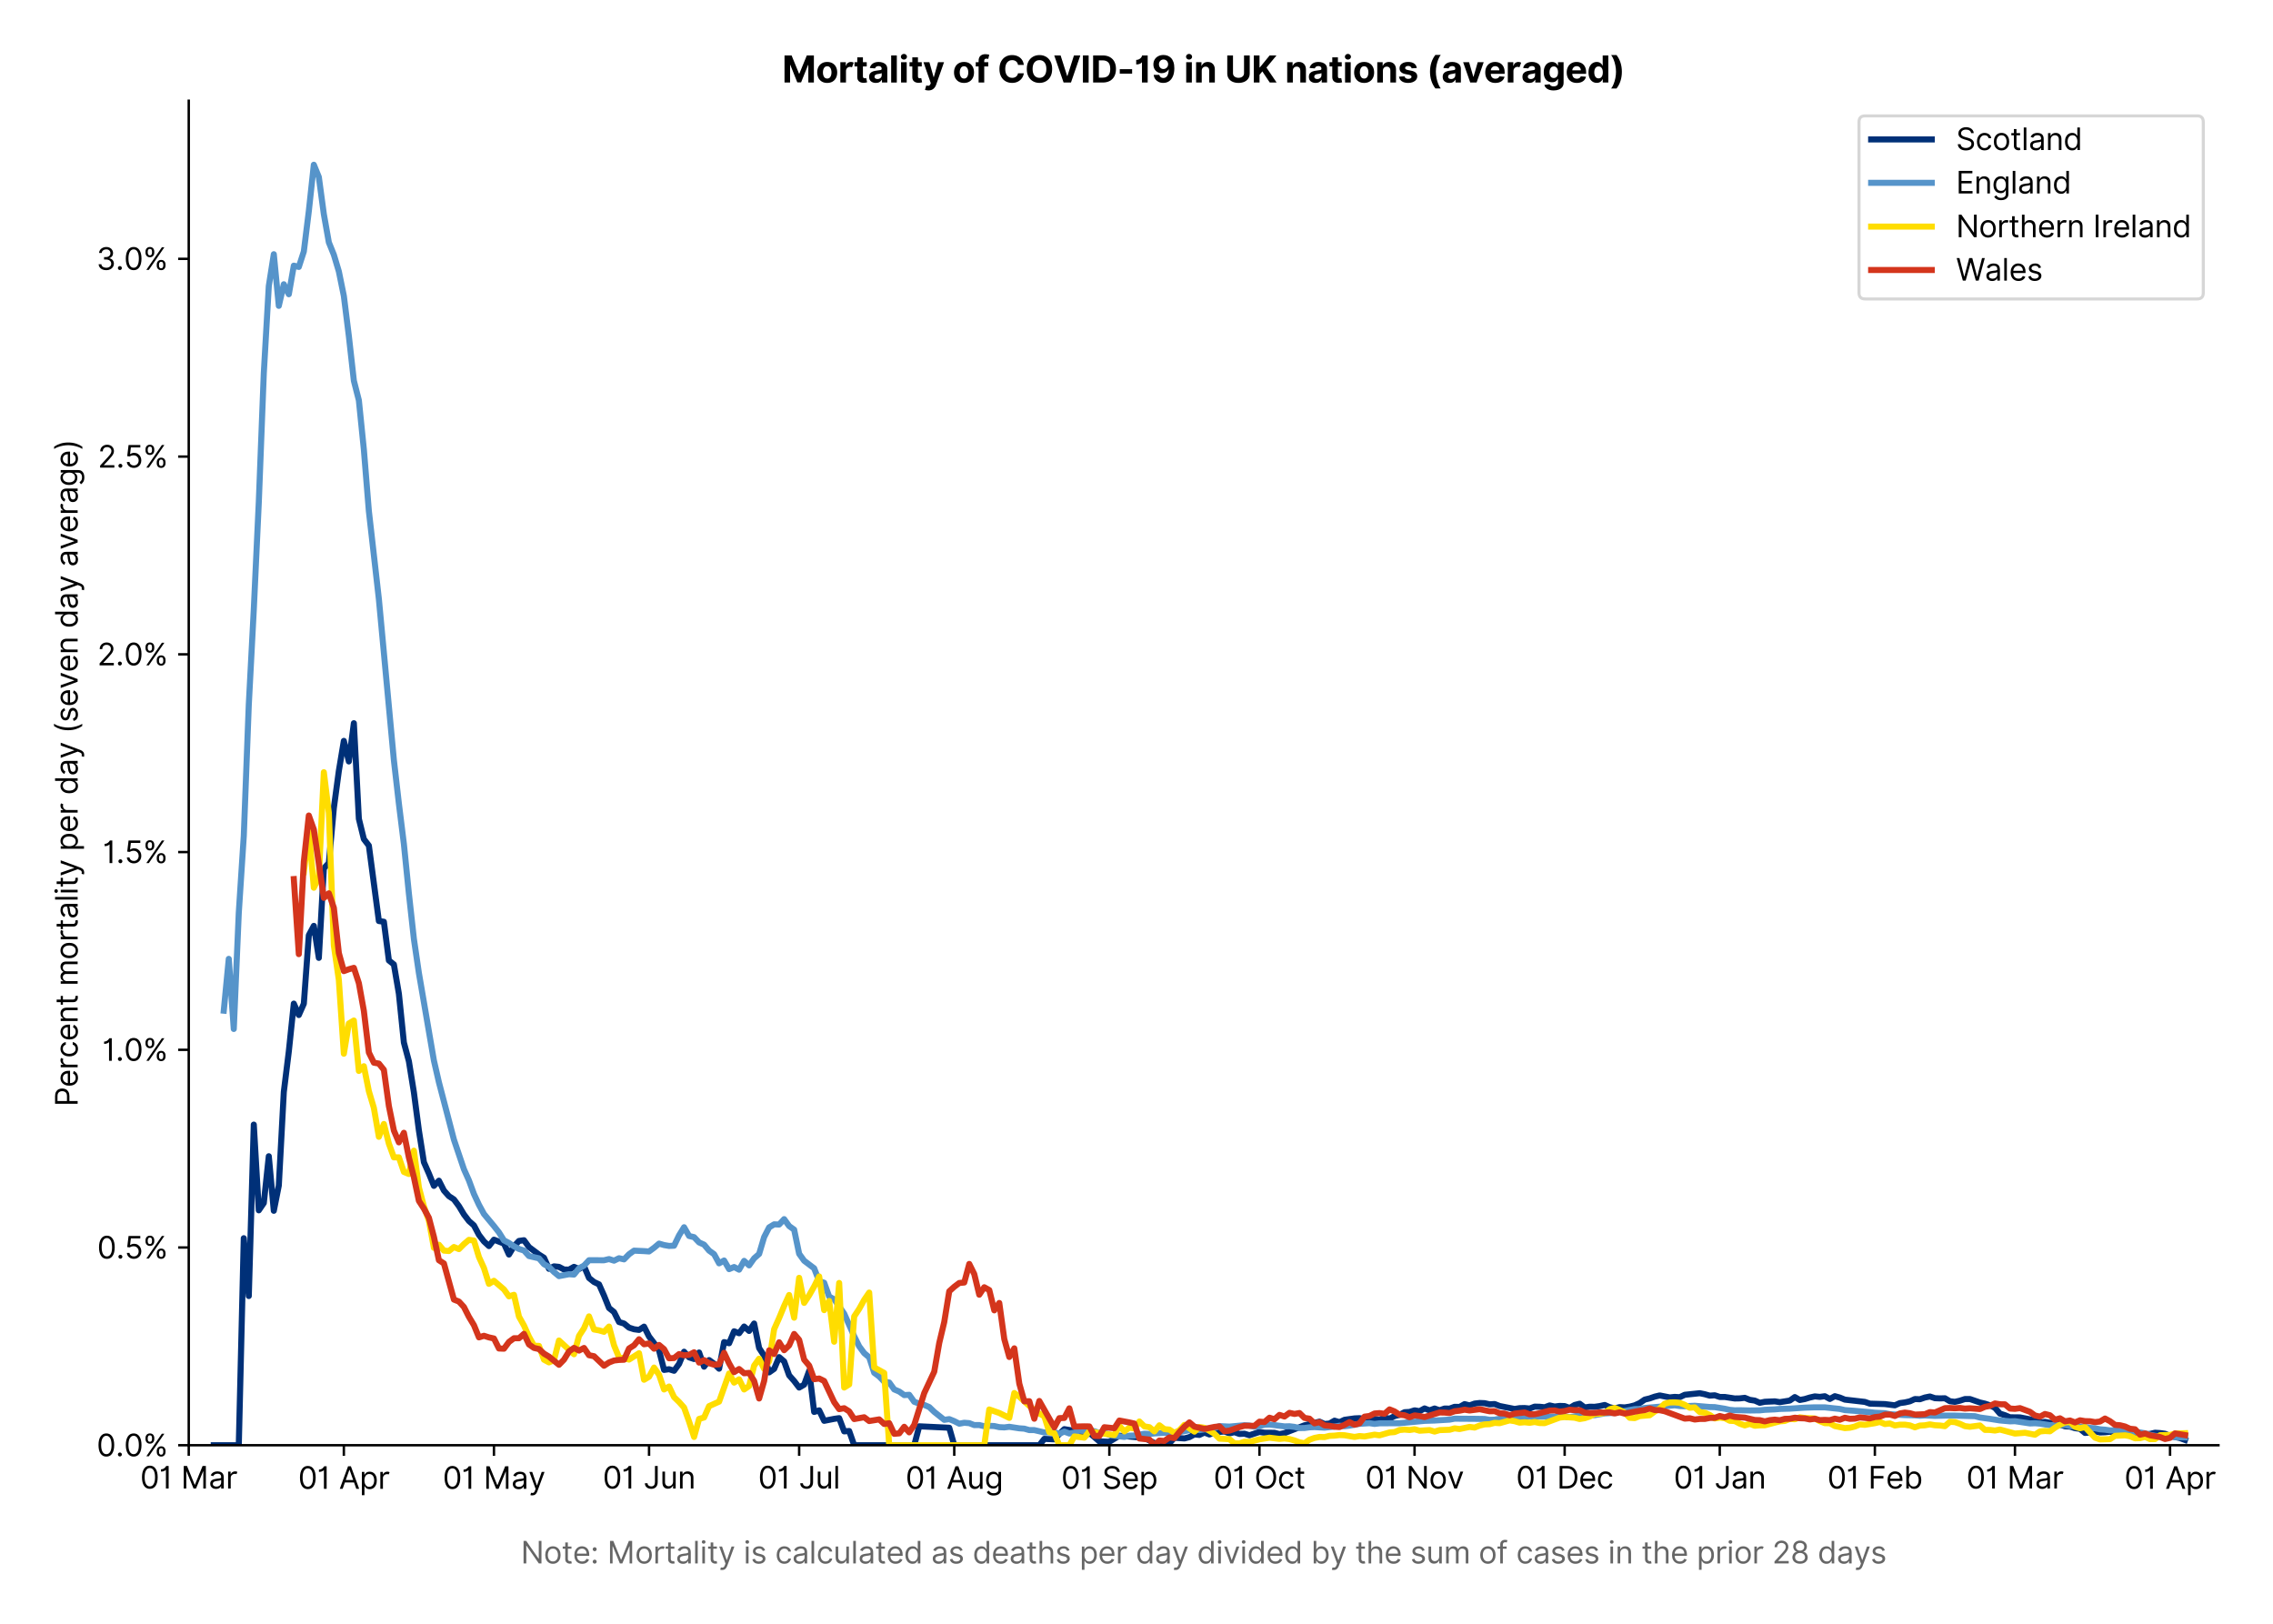 <?xml version="1.0" encoding="utf-8" standalone="no"?>
<!DOCTYPE svg PUBLIC "-//W3C//DTD SVG 1.1//EN"
  "http://www.w3.org/Graphics/SVG/1.1/DTD/svg11.dtd">
<svg version="1.1" viewBox="0 0 749.869 535.849" xmlns="http://www.w3.org/2000/svg" xmlns:xlink="http://www.w3.org/1999/xlink">
 <defs>
  <style type="text/css">*{stroke-linecap:butt;stroke-linejoin:round;}</style>
 </defs>
 <g id="figure_1">
  <g id="patch_1">
   <path d="M 0 535.849 
L 749.869 535.849 
L 749.869 0 
L 0 0 
z
" style="fill:#ffffff;"/>
  </g>
  <g id="axes_1">
   <g id="patch_2">
    <path d="M 62.269 476.745 
L 731.869 476.745 
L 731.869 33.225 
L 62.269 33.225 
z
" style="fill:#ffffff;"/>
   </g>
   <g id="matplotlib.axis_1">
    <g id="xtick_1">
     <g id="line2d_1">
      <defs>
       <path d="M 0 0 
L 0 3.5 
" id="m9483c79b4e" style="stroke:#000000;stroke-width:0.8;"/>
      </defs>
      <g>
       <use style="stroke:#000000;stroke-width:0.8;" x="62.269" xlink:href="#m9483c79b4e" y="476.745"/>
      </g>
     </g>
     <g id="text_1">
      <!-- 01 Mar -->
      <g transform="translate(46.232 491.018)scale(0.1 -0.1)">
       <defs>
        <path d="M 2000 -64 
Q 1230 -64 806 561 
Q 382 1186 382 2327 
Q 382 3459 809 4088 
Q 1236 4718 2000 4718 
Q 2764 4718 3191 4088 
Q 3618 3459 3618 2327 
Q 3618 1186 3194 561 
Q 2771 -64 2000 -64 
z
M 2000 436 
Q 2509 436 2791 927 
Q 3073 1418 3073 2327 
Q 3073 3234 2789 3730 
Q 2505 4227 2000 4227 
Q 1496 4227 1211 3730 
Q 927 3234 927 2327 
Q 927 1418 1210 927 
Q 1493 436 2000 436 
z
" id="Inter-Regular-30" transform="scale(0.016)"/>
        <path d="M 1973 4655 
L 1973 0 
L 1409 0 
L 1409 3836 
L 1373 3836 
Q 1341 3773 1209 3692 
Q 1077 3611 868 3551 
Q 659 3491 391 3491 
L 391 3964 
Q 661 3964 859 4061 
Q 1057 4159 1190 4291 
Q 1323 4423 1392 4529 
Q 1461 4636 1473 4655 
L 1973 4655 
z
" id="Inter-Regular-31" transform="scale(0.016)"/>
        <path id="Inter-Regular-20" transform="scale(0.016)"/>
        <path d="M 564 4655 
L 1236 4655 
L 2818 791 
L 2873 791 
L 4455 4655 
L 5127 4655 
L 5127 0 
L 4600 0 
L 4600 3536 
L 4555 3536 
L 3100 0 
L 2591 0 
L 1136 3536 
L 1091 3536 
L 1091 0 
L 564 0 
L 564 4655 
z
" id="Inter-Regular-4d" transform="scale(0.016)"/>
        <path d="M 1518 -82 
Q 1186 -82 916 44 
Q 646 170 486 410 
Q 327 650 327 991 
Q 327 1291 445 1478 
Q 564 1666 761 1773 
Q 959 1880 1199 1933 
Q 1439 1986 1682 2018 
Q 2000 2059 2199 2080 
Q 2398 2102 2490 2154 
Q 2582 2207 2582 2336 
L 2582 2355 
Q 2582 2691 2399 2877 
Q 2216 3064 1846 3064 
Q 1461 3064 1243 2895 
Q 1025 2727 936 2536 
L 427 2718 
Q 564 3036 792 3214 
Q 1021 3393 1292 3464 
Q 1564 3536 1827 3536 
Q 1996 3536 2215 3496 
Q 2434 3457 2640 3334 
Q 2846 3211 2982 2963 
Q 3118 2716 3118 2300 
L 3118 0 
L 2582 0 
L 2582 473 
L 2555 473 
Q 2500 359 2373 229 
Q 2246 100 2034 9 
Q 1823 -82 1518 -82 
z
M 1600 400 
Q 1918 400 2137 525 
Q 2357 650 2469 847 
Q 2582 1045 2582 1264 
L 2582 1755 
Q 2548 1714 2433 1681 
Q 2318 1648 2169 1624 
Q 2021 1600 1881 1583 
Q 1741 1566 1655 1555 
Q 1446 1527 1265 1467 
Q 1084 1407 974 1287 
Q 864 1168 864 964 
Q 864 684 1072 542 
Q 1280 400 1600 400 
z
" id="Inter-Regular-61" transform="scale(0.016)"/>
        <path d="M 491 0 
L 491 3491 
L 1009 3491 
L 1009 2964 
L 1046 2964 
Q 1139 3223 1389 3384 
Q 1639 3545 1955 3545 
Q 2100 3545 2209 3511 
Q 2318 3477 2400 3418 
L 2218 2964 
Q 2161 2993 2085 3010 
Q 2009 3027 1909 3027 
Q 1527 3027 1277 2794 
Q 1027 2561 1027 2209 
L 1027 0 
L 491 0 
z
" id="Inter-Regular-72" transform="scale(0.016)"/>
       </defs>
       <use xlink:href="#Inter-Regular-30"/>
       <use x="62.5" xlink:href="#Inter-Regular-31"/>
       <use x="106.676" xlink:href="#Inter-Regular-20"/>
       <use x="134.801" xlink:href="#Inter-Regular-4d"/>
       <use x="225.994" xlink:href="#Inter-Regular-61"/>
       <use x="282.386" xlink:href="#Inter-Regular-72"/>
      </g>
     </g>
    </g>
    <g id="xtick_2">
     <g id="line2d_2">
      <g>
       <use style="stroke:#000000;stroke-width:0.8;" x="113.437" xlink:href="#m9483c79b4e" y="476.745"/>
      </g>
     </g>
     <g id="text_2">
      <!-- 01 Apr -->
      <g transform="translate(98.352 491.117)scale(0.1 -0.1)">
       <defs>
        <path d="M 755 0 
L 164 0 
L 1873 4655 
L 2455 4655 
L 4164 0 
L 3573 0 
L 3105 1318 
L 1223 1318 
L 755 0 
z
M 1400 1818 
L 2927 1818 
L 2182 3918 
L 2146 3918 
L 1400 1818 
z
" id="Inter-Regular-41" transform="scale(0.016)"/>
        <path d="M 491 -1309 
L 491 3491 
L 1009 3491 
L 1009 2936 
L 1073 2936 
Q 1132 3027 1237 3169 
Q 1343 3311 1542 3423 
Q 1741 3536 2082 3536 
Q 2523 3536 2859 3315 
Q 3196 3095 3384 2690 
Q 3573 2286 3573 1736 
Q 3573 1182 3384 776 
Q 3196 370 2861 148 
Q 2527 -73 2091 -73 
Q 1755 -73 1552 39 
Q 1350 152 1241 296 
Q 1132 441 1073 536 
L 1027 536 
L 1027 -1309 
L 491 -1309 
z
M 1018 1745 
Q 1018 1152 1276 780 
Q 1534 409 2018 409 
Q 2355 409 2581 587 
Q 2807 766 2921 1069 
Q 3036 1373 3036 1745 
Q 3036 2114 2923 2410 
Q 2811 2707 2585 2881 
Q 2359 3055 2018 3055 
Q 1527 3055 1272 2693 
Q 1018 2332 1018 1745 
z
" id="Inter-Regular-70" transform="scale(0.016)"/>
       </defs>
       <use xlink:href="#Inter-Regular-30"/>
       <use x="62.5" xlink:href="#Inter-Regular-31"/>
       <use x="106.676" xlink:href="#Inter-Regular-20"/>
       <use x="134.801" xlink:href="#Inter-Regular-41"/>
       <use x="202.415" xlink:href="#Inter-Regular-70"/>
       <use x="263.352" xlink:href="#Inter-Regular-72"/>
      </g>
     </g>
    </g>
    <g id="xtick_3">
     <g id="line2d_3">
      <g>
       <use style="stroke:#000000;stroke-width:0.8;" x="162.955" xlink:href="#m9483c79b4e" y="476.745"/>
      </g>
     </g>
     <g id="text_3">
      <!-- 01 May -->
      <g transform="translate(146.052 491.117)scale(0.1 -0.1)">
       <defs>
        <path d="M 818 -1355 
Q 682 -1355 575 -1333 
Q 468 -1311 427 -1291 
L 564 -818 
Q 857 -893 1053 -814 
Q 1250 -736 1391 -345 
L 1509 -18 
L 218 3491 
L 800 3491 
L 1764 709 
L 1800 709 
L 2764 3491 
L 3346 3491 
L 1846 -564 
Q 1550 -1355 818 -1355 
z
" id="Inter-Regular-79" transform="scale(0.016)"/>
       </defs>
       <use xlink:href="#Inter-Regular-30"/>
       <use x="62.5" xlink:href="#Inter-Regular-31"/>
       <use x="106.676" xlink:href="#Inter-Regular-20"/>
       <use x="134.801" xlink:href="#Inter-Regular-4d"/>
       <use x="225.994" xlink:href="#Inter-Regular-61"/>
       <use x="282.386" xlink:href="#Inter-Regular-79"/>
      </g>
     </g>
    </g>
    <g id="xtick_4">
     <g id="line2d_4">
      <g>
       <use style="stroke:#000000;stroke-width:0.8;" x="214.124" xlink:href="#m9483c79b4e" y="476.745"/>
      </g>
     </g>
     <g id="text_4">
      <!-- 01 Jun -->
      <g transform="translate(198.84 491.018)scale(0.1 -0.1)">
       <defs>
        <path d="M 2346 4655 
L 2909 4655 
L 2909 1327 
Q 2909 657 2549 296 
Q 2189 -64 1582 -64 
Q 1200 -64 902 76 
Q 605 216 434 475 
Q 264 734 264 1091 
L 818 1091 
Q 818 795 1034 615 
Q 1250 436 1582 436 
Q 1948 436 2147 664 
Q 2346 893 2346 1327 
L 2346 4655 
z
" id="Inter-Regular-4a" transform="scale(0.016)"/>
        <path d="M 2691 1427 
L 2691 3491 
L 3227 3491 
L 3227 0 
L 2691 0 
L 2691 591 
L 2655 591 
Q 2532 325 2273 140 
Q 2014 -45 1618 -45 
Q 1127 -45 809 280 
Q 491 605 491 1273 
L 491 3491 
L 1027 3491 
L 1027 1309 
Q 1027 927 1242 700 
Q 1457 473 1791 473 
Q 1991 473 2199 575 
Q 2407 677 2549 888 
Q 2691 1100 2691 1427 
z
" id="Inter-Regular-75" transform="scale(0.016)"/>
        <path d="M 1027 2100 
L 1027 0 
L 491 0 
L 491 3491 
L 1009 3491 
L 1009 2945 
L 1055 2945 
Q 1177 3211 1427 3373 
Q 1677 3536 2073 3536 
Q 2602 3536 2928 3211 
Q 3255 2886 3255 2218 
L 3255 0 
L 2718 0 
L 2718 2182 
Q 2718 2593 2504 2824 
Q 2291 3055 1918 3055 
Q 1534 3055 1280 2806 
Q 1027 2557 1027 2100 
z
" id="Inter-Regular-6e" transform="scale(0.016)"/>
       </defs>
       <use xlink:href="#Inter-Regular-30"/>
       <use x="62.5" xlink:href="#Inter-Regular-31"/>
       <use x="106.676" xlink:href="#Inter-Regular-20"/>
       <use x="134.801" xlink:href="#Inter-Regular-4a"/>
       <use x="189.063" xlink:href="#Inter-Regular-75"/>
       <use x="247.159" xlink:href="#Inter-Regular-6e"/>
      </g>
     </g>
    </g>
    <g id="xtick_5">
     <g id="line2d_5">
      <g>
       <use style="stroke:#000000;stroke-width:0.8;" x="263.642" xlink:href="#m9483c79b4e" y="476.745"/>
      </g>
     </g>
     <g id="text_5">
      <!-- 01 Jul -->
      <g transform="translate(250.098 491.018)scale(0.1 -0.1)">
       <defs>
        <path d="M 1027 4655 
L 1027 0 
L 491 0 
L 491 4655 
L 1027 4655 
z
" id="Inter-Regular-6c" transform="scale(0.016)"/>
       </defs>
       <use xlink:href="#Inter-Regular-30"/>
       <use x="62.5" xlink:href="#Inter-Regular-31"/>
       <use x="106.676" xlink:href="#Inter-Regular-20"/>
       <use x="134.801" xlink:href="#Inter-Regular-4a"/>
       <use x="189.063" xlink:href="#Inter-Regular-75"/>
       <use x="247.159" xlink:href="#Inter-Regular-6c"/>
      </g>
     </g>
    </g>
    <g id="xtick_6">
     <g id="line2d_6">
      <g>
       <use style="stroke:#000000;stroke-width:0.8;" x="314.811" xlink:href="#m9483c79b4e" y="476.745"/>
      </g>
     </g>
     <g id="text_6">
      <!-- 01 Aug -->
      <g transform="translate(298.739 491.117)scale(0.1 -0.1)">
       <defs>
        <path d="M 1900 -1382 
Q 1316 -1382 976 -1169 
Q 636 -957 473 -682 
L 900 -382 
Q 973 -477 1084 -601 
Q 1196 -725 1390 -817 
Q 1584 -909 1900 -909 
Q 2323 -909 2598 -704 
Q 2873 -500 2873 -64 
L 2873 645 
L 2827 645 
Q 2768 550 2660 410 
Q 2552 270 2351 162 
Q 2150 55 1809 55 
Q 1386 55 1051 255 
Q 716 455 521 836 
Q 327 1218 327 1764 
Q 327 2300 516 2699 
Q 705 3098 1041 3317 
Q 1377 3536 1818 3536 
Q 2159 3536 2360 3423 
Q 2561 3311 2669 3169 
Q 2777 3027 2836 2936 
L 2891 2936 
L 2891 3491 
L 3409 3491 
L 3409 -100 
Q 3409 -550 3205 -833 
Q 3002 -1116 2660 -1249 
Q 2318 -1382 1900 -1382 
z
M 1882 536 
Q 2366 536 2624 864 
Q 2882 1193 2882 1773 
Q 2882 2339 2627 2697 
Q 2373 3055 1882 3055 
Q 1541 3055 1315 2882 
Q 1089 2709 976 2418 
Q 864 2127 864 1773 
Q 864 1227 1120 881 
Q 1377 536 1882 536 
z
" id="Inter-Regular-67" transform="scale(0.016)"/>
       </defs>
       <use xlink:href="#Inter-Regular-30"/>
       <use x="62.5" xlink:href="#Inter-Regular-31"/>
       <use x="106.676" xlink:href="#Inter-Regular-20"/>
       <use x="134.801" xlink:href="#Inter-Regular-41"/>
       <use x="202.415" xlink:href="#Inter-Regular-75"/>
       <use x="260.511" xlink:href="#Inter-Regular-67"/>
      </g>
     </g>
    </g>
    <g id="xtick_7">
     <g id="line2d_7">
      <g>
       <use style="stroke:#000000;stroke-width:0.8;" x="365.979" xlink:href="#m9483c79b4e" y="476.745"/>
      </g>
     </g>
     <g id="text_7">
      <!-- 01 Sep -->
      <g transform="translate(350.092 491.117)scale(0.1 -0.1)">
       <defs>
        <path d="M 3109 3491 
Q 3068 3836 2777 4027 
Q 2486 4218 2064 4218 
Q 1600 4218 1318 3999 
Q 1036 3780 1036 3445 
Q 1036 3195 1189 3042 
Q 1343 2889 1553 2803 
Q 1764 2718 1936 2673 
L 2409 2545 
Q 2591 2498 2815 2414 
Q 3039 2330 3244 2185 
Q 3450 2041 3584 1816 
Q 3718 1591 3718 1264 
Q 3718 886 3521 581 
Q 3325 277 2949 97 
Q 2573 -82 2036 -82 
Q 1286 -82 845 272 
Q 405 627 364 1200 
L 946 1200 
Q 968 936 1124 764 
Q 1280 593 1519 510 
Q 1759 427 2036 427 
Q 2359 427 2616 533 
Q 2873 639 3023 828 
Q 3173 1018 3173 1273 
Q 3173 1505 3043 1650 
Q 2914 1795 2702 1886 
Q 2491 1977 2246 2045 
L 1673 2209 
Q 1127 2366 809 2657 
Q 491 2948 491 3418 
Q 491 3809 703 4101 
Q 916 4393 1276 4555 
Q 1636 4718 2082 4718 
Q 2532 4718 2882 4558 
Q 3232 4398 3437 4120 
Q 3643 3843 3655 3491 
L 3109 3491 
z
" id="Inter-Regular-53" transform="scale(0.016)"/>
        <path d="M 1955 -73 
Q 1450 -73 1085 151 
Q 721 375 524 778 
Q 327 1182 327 1718 
Q 327 2255 524 2665 
Q 721 3075 1074 3305 
Q 1427 3536 1900 3536 
Q 2173 3536 2439 3445 
Q 2705 3355 2923 3151 
Q 3141 2948 3270 2614 
Q 3400 2280 3400 1791 
L 3400 1564 
L 866 1564 
Q 884 1005 1183 707 
Q 1482 409 1955 409 
Q 2271 409 2498 545 
Q 2725 682 2827 955 
L 3346 809 
Q 3223 414 2854 170 
Q 2486 -73 1955 -73 
z
M 866 2027 
L 2855 2027 
Q 2855 2470 2595 2762 
Q 2336 3055 1900 3055 
Q 1593 3055 1368 2911 
Q 1143 2768 1013 2533 
Q 884 2298 866 2027 
z
" id="Inter-Regular-65" transform="scale(0.016)"/>
       </defs>
       <use xlink:href="#Inter-Regular-30"/>
       <use x="62.5" xlink:href="#Inter-Regular-31"/>
       <use x="106.676" xlink:href="#Inter-Regular-20"/>
       <use x="134.801" xlink:href="#Inter-Regular-53"/>
       <use x="198.58" xlink:href="#Inter-Regular-65"/>
       <use x="256.818" xlink:href="#Inter-Regular-70"/>
      </g>
     </g>
    </g>
    <g id="xtick_8">
     <g id="line2d_8">
      <g>
       <use style="stroke:#000000;stroke-width:0.8;" x="415.497" xlink:href="#m9483c79b4e" y="476.745"/>
      </g>
     </g>
     <g id="text_8">
      <!-- 01 Oct -->
      <g transform="translate(400.341 491.018)scale(0.1 -0.1)">
       <defs>
        <path d="M 4491 2327 
Q 4491 1591 4225 1054 
Q 3959 518 3495 227 
Q 3032 -64 2436 -64 
Q 1841 -64 1377 227 
Q 914 518 648 1054 
Q 382 1591 382 2327 
Q 382 3064 648 3600 
Q 914 4136 1377 4427 
Q 1841 4718 2436 4718 
Q 3032 4718 3495 4427 
Q 3959 4136 4225 3600 
Q 4491 3064 4491 2327 
z
M 3946 2327 
Q 3946 2932 3744 3348 
Q 3543 3764 3201 3977 
Q 2859 4191 2436 4191 
Q 2014 4191 1672 3977 
Q 1330 3764 1128 3348 
Q 927 2932 927 2327 
Q 927 1723 1128 1307 
Q 1330 891 1672 677 
Q 2014 464 2436 464 
Q 2859 464 3201 677 
Q 3543 891 3744 1307 
Q 3946 1723 3946 2327 
z
" id="Inter-Regular-4f" transform="scale(0.016)"/>
        <path d="M 1909 -73 
Q 1418 -73 1063 159 
Q 709 391 518 798 
Q 327 1205 327 1727 
Q 327 2259 524 2667 
Q 721 3075 1074 3305 
Q 1427 3536 1900 3536 
Q 2268 3536 2563 3400 
Q 2859 3264 3047 3018 
Q 3236 2773 3282 2445 
L 2746 2445 
Q 2684 2684 2474 2869 
Q 2264 3055 1909 3055 
Q 1439 3055 1151 2697 
Q 864 2339 864 1745 
Q 864 1139 1148 774 
Q 1432 409 1909 409 
Q 2223 409 2447 570 
Q 2671 732 2746 1018 
L 3282 1018 
Q 3236 709 3058 462 
Q 2880 216 2588 71 
Q 2296 -73 1909 -73 
z
" id="Inter-Regular-63" transform="scale(0.016)"/>
        <path d="M 2009 3491 
L 2009 3036 
L 1264 3036 
L 1264 1000 
Q 1264 773 1331 660 
Q 1398 548 1503 510 
Q 1609 473 1727 473 
Q 1816 473 1873 483 
Q 1930 493 1964 500 
L 2073 18 
Q 2018 -2 1920 -23 
Q 1823 -45 1673 -45 
Q 1446 -45 1228 52 
Q 1011 150 869 350 
Q 727 550 727 855 
L 727 3036 
L 200 3036 
L 200 3491 
L 727 3491 
L 727 4327 
L 1264 4327 
L 1264 3491 
L 2009 3491 
z
" id="Inter-Regular-74" transform="scale(0.016)"/>
       </defs>
       <use xlink:href="#Inter-Regular-30"/>
       <use x="62.5" xlink:href="#Inter-Regular-31"/>
       <use x="106.676" xlink:href="#Inter-Regular-20"/>
       <use x="134.801" xlink:href="#Inter-Regular-4f"/>
       <use x="210.938" xlink:href="#Inter-Regular-63"/>
       <use x="266.761" xlink:href="#Inter-Regular-74"/>
      </g>
     </g>
    </g>
    <g id="xtick_9">
     <g id="line2d_9">
      <g>
       <use style="stroke:#000000;stroke-width:0.8;" x="466.666" xlink:href="#m9483c79b4e" y="476.745"/>
      </g>
     </g>
     <g id="text_9">
      <!-- 01 Nov -->
      <g transform="translate(450.395 491.018)scale(0.1 -0.1)">
       <defs>
        <path d="M 4255 4655 
L 4255 0 
L 3709 0 
L 1173 3655 
L 1127 3655 
L 1127 0 
L 564 0 
L 564 4655 
L 1109 4655 
L 3655 991 
L 3700 991 
L 3700 4655 
L 4255 4655 
z
" id="Inter-Regular-4e" transform="scale(0.016)"/>
        <path d="M 1909 -73 
Q 1436 -73 1080 152 
Q 725 377 526 781 
Q 327 1186 327 1727 
Q 327 2273 526 2679 
Q 725 3086 1080 3311 
Q 1436 3536 1909 3536 
Q 2382 3536 2737 3311 
Q 3093 3086 3292 2679 
Q 3491 2273 3491 1727 
Q 3491 1186 3292 781 
Q 3093 377 2737 152 
Q 2382 -73 1909 -73 
z
M 1909 409 
Q 2268 409 2500 593 
Q 2732 777 2843 1077 
Q 2955 1377 2955 1727 
Q 2955 2077 2843 2379 
Q 2732 2682 2500 2868 
Q 2268 3055 1909 3055 
Q 1550 3055 1318 2868 
Q 1086 2682 975 2379 
Q 864 2077 864 1727 
Q 864 1377 975 1077 
Q 1086 777 1318 593 
Q 1550 409 1909 409 
z
" id="Inter-Regular-6f" transform="scale(0.016)"/>
        <path d="M 3346 3491 
L 2055 0 
L 1509 0 
L 218 3491 
L 800 3491 
L 1764 709 
L 1800 709 
L 2764 3491 
L 3346 3491 
z
" id="Inter-Regular-76" transform="scale(0.016)"/>
       </defs>
       <use xlink:href="#Inter-Regular-30"/>
       <use x="62.5" xlink:href="#Inter-Regular-31"/>
       <use x="106.676" xlink:href="#Inter-Regular-20"/>
       <use x="134.801" xlink:href="#Inter-Regular-4e"/>
       <use x="210.085" xlink:href="#Inter-Regular-6f"/>
       <use x="269.744" xlink:href="#Inter-Regular-76"/>
      </g>
     </g>
    </g>
    <g id="xtick_10">
     <g id="line2d_10">
      <g>
       <use style="stroke:#000000;stroke-width:0.8;" x="516.184" xlink:href="#m9483c79b4e" y="476.745"/>
      </g>
     </g>
     <g id="text_10">
      <!-- 01 Dec -->
      <g transform="translate(500.147 491.018)scale(0.1 -0.1)">
       <defs>
        <path d="M 2000 0 
L 564 0 
L 564 4655 
L 2064 4655 
Q 2741 4655 3223 4376 
Q 3705 4098 3961 3578 
Q 4218 3059 4218 2336 
Q 4218 1609 3959 1085 
Q 3700 561 3204 280 
Q 2709 0 2000 0 
z
M 1127 500 
L 1964 500 
Q 2830 500 3251 992 
Q 3673 1484 3673 2336 
Q 3673 3182 3259 3668 
Q 2846 4155 2027 4155 
L 1127 4155 
L 1127 500 
z
" id="Inter-Regular-44" transform="scale(0.016)"/>
       </defs>
       <use xlink:href="#Inter-Regular-30"/>
       <use x="62.5" xlink:href="#Inter-Regular-31"/>
       <use x="106.676" xlink:href="#Inter-Regular-20"/>
       <use x="134.801" xlink:href="#Inter-Regular-44"/>
       <use x="206.676" xlink:href="#Inter-Regular-65"/>
       <use x="264.915" xlink:href="#Inter-Regular-63"/>
      </g>
     </g>
    </g>
    <g id="xtick_11">
     <g id="line2d_11">
      <g>
       <use style="stroke:#000000;stroke-width:0.8;" x="567.353" xlink:href="#m9483c79b4e" y="476.745"/>
      </g>
     </g>
     <g id="text_11">
      <!-- 01 Jan -->
      <g transform="translate(552.154 491.018)scale(0.1 -0.1)">
       <use xlink:href="#Inter-Regular-30"/>
       <use x="62.5" xlink:href="#Inter-Regular-31"/>
       <use x="106.676" xlink:href="#Inter-Regular-20"/>
       <use x="134.801" xlink:href="#Inter-Regular-4a"/>
       <use x="189.063" xlink:href="#Inter-Regular-61"/>
       <use x="245.455" xlink:href="#Inter-Regular-6e"/>
      </g>
     </g>
    </g>
    <g id="xtick_12">
     <g id="line2d_12">
      <g>
       <use style="stroke:#000000;stroke-width:0.8;" x="618.521" xlink:href="#m9483c79b4e" y="476.745"/>
      </g>
     </g>
     <g id="text_12">
      <!-- 01 Feb -->
      <g transform="translate(602.832 491.018)scale(0.1 -0.1)">
       <defs>
        <path d="M 564 0 
L 564 4655 
L 3355 4655 
L 3355 4155 
L 1127 4155 
L 1127 2582 
L 3146 2582 
L 3146 2082 
L 1127 2082 
L 1127 0 
L 564 0 
z
" id="Inter-Regular-46" transform="scale(0.016)"/>
        <path d="M 564 0 
L 564 4655 
L 1100 4655 
L 1100 2936 
L 1146 2936 
Q 1205 3027 1310 3169 
Q 1416 3311 1615 3423 
Q 1814 3536 2155 3536 
Q 2596 3536 2932 3315 
Q 3268 3095 3457 2690 
Q 3646 2286 3646 1736 
Q 3646 1182 3457 776 
Q 3268 370 2934 148 
Q 2600 -73 2164 -73 
Q 1827 -73 1625 39 
Q 1423 152 1314 296 
Q 1205 441 1146 536 
L 1082 536 
L 1082 0 
L 564 0 
z
M 1091 1745 
Q 1091 1152 1349 780 
Q 1607 409 2091 409 
Q 2427 409 2653 587 
Q 2880 766 2994 1069 
Q 3109 1373 3109 1745 
Q 3109 2114 2996 2410 
Q 2884 2707 2658 2881 
Q 2432 3055 2091 3055 
Q 1600 3055 1345 2693 
Q 1091 2332 1091 1745 
z
" id="Inter-Regular-62" transform="scale(0.016)"/>
       </defs>
       <use xlink:href="#Inter-Regular-30"/>
       <use x="62.5" xlink:href="#Inter-Regular-31"/>
       <use x="106.676" xlink:href="#Inter-Regular-20"/>
       <use x="134.801" xlink:href="#Inter-Regular-46"/>
       <use x="193.466" xlink:href="#Inter-Regular-65"/>
       <use x="251.705" xlink:href="#Inter-Regular-62"/>
      </g>
     </g>
    </g>
    <g id="xtick_13">
     <g id="line2d_13">
      <g>
       <use style="stroke:#000000;stroke-width:0.8;" x="664.738" xlink:href="#m9483c79b4e" y="476.745"/>
      </g>
     </g>
     <g id="text_13">
      <!-- 01 Mar -->
      <g transform="translate(648.702 491.018)scale(0.1 -0.1)">
       <use xlink:href="#Inter-Regular-30"/>
       <use x="62.5" xlink:href="#Inter-Regular-31"/>
       <use x="106.676" xlink:href="#Inter-Regular-20"/>
       <use x="134.801" xlink:href="#Inter-Regular-4d"/>
       <use x="225.994" xlink:href="#Inter-Regular-61"/>
       <use x="282.386" xlink:href="#Inter-Regular-72"/>
      </g>
     </g>
    </g>
    <g id="xtick_14">
     <g id="line2d_14">
      <g>
       <use style="stroke:#000000;stroke-width:0.8;" x="715.907" xlink:href="#m9483c79b4e" y="476.745"/>
      </g>
     </g>
     <g id="text_14">
      <!-- 01 Apr -->
      <g transform="translate(700.822 491.117)scale(0.1 -0.1)">
       <use xlink:href="#Inter-Regular-30"/>
       <use x="62.5" xlink:href="#Inter-Regular-31"/>
       <use x="106.676" xlink:href="#Inter-Regular-20"/>
       <use x="134.801" xlink:href="#Inter-Regular-41"/>
       <use x="202.415" xlink:href="#Inter-Regular-70"/>
       <use x="263.352" xlink:href="#Inter-Regular-72"/>
      </g>
     </g>
    </g>
    <g id="text_15">
     <!--  -->
     <g style="fill:#666666;" transform="translate(397.069 504.55)scale(0.1 -0.1)"/>
     <!-- Note: Mortality is calculated as deaths per day divided by the sum of cases in the prior 28 days -->
     <g style="fill:#666666;" transform="translate(171.823 515.732)scale(0.1 -0.1)">
      <defs>
       <path d="M 882 -36 
Q 714 -36 593 84 
Q 473 205 473 373 
Q 473 541 593 661 
Q 714 782 882 782 
Q 1050 782 1170 661 
Q 1291 541 1291 373 
Q 1291 205 1170 84 
Q 1050 -36 882 -36 
z
M 882 2524 
Q 714 2524 593 2644 
Q 473 2765 473 2933 
Q 473 3101 593 3221 
Q 714 3342 882 3342 
Q 1050 3342 1170 3221 
Q 1291 3101 1291 2933 
Q 1291 2765 1170 2644 
Q 1050 2524 882 2524 
z
" id="Inter-Regular-3a" transform="scale(0.016)"/>
       <path d="M 491 0 
L 491 3491 
L 1027 3491 
L 1027 0 
L 491 0 
z
M 764 4073 
Q 607 4073 494 4179 
Q 382 4286 382 4436 
Q 382 4586 494 4693 
Q 607 4800 764 4800 
Q 921 4800 1033 4693 
Q 1146 4586 1146 4436 
Q 1146 4286 1033 4179 
Q 921 4073 764 4073 
z
" id="Inter-Regular-69" transform="scale(0.016)"/>
       <path d="M 2964 2709 
L 2482 2573 
Q 2411 2755 2245 2914 
Q 2080 3073 1727 3073 
Q 1407 3073 1194 2926 
Q 982 2780 982 2555 
Q 982 2355 1127 2239 
Q 1273 2123 1582 2045 
L 2100 1918 
Q 3027 1691 3027 973 
Q 3027 673 2855 436 
Q 2684 200 2377 63 
Q 2071 -73 1664 -73 
Q 1130 -73 780 159 
Q 430 391 336 836 
L 846 964 
Q 989 400 1655 400 
Q 2030 400 2251 560 
Q 2473 720 2473 945 
Q 2473 1316 1955 1436 
L 1373 1573 
Q 893 1686 669 1926 
Q 446 2166 446 2527 
Q 446 2823 613 3050 
Q 780 3277 1069 3406 
Q 1359 3536 1727 3536 
Q 2246 3536 2542 3309 
Q 2839 3082 2964 2709 
z
" id="Inter-Regular-73" transform="scale(0.016)"/>
       <path d="M 1809 -73 
Q 1373 -73 1039 148 
Q 705 370 516 776 
Q 327 1182 327 1736 
Q 327 2286 516 2690 
Q 705 3095 1041 3315 
Q 1377 3536 1818 3536 
Q 2159 3536 2358 3423 
Q 2557 3311 2662 3169 
Q 2768 3027 2827 2936 
L 2873 2936 
L 2873 4655 
L 3409 4655 
L 3409 0 
L 2891 0 
L 2891 536 
L 2827 536 
Q 2768 441 2659 296 
Q 2550 152 2348 39 
Q 2146 -73 1809 -73 
z
M 1882 409 
Q 2366 409 2624 780 
Q 2882 1152 2882 1745 
Q 2882 2332 2627 2693 
Q 2373 3055 1882 3055 
Q 1541 3055 1315 2881 
Q 1089 2707 976 2410 
Q 864 2114 864 1745 
Q 864 1373 978 1069 
Q 1093 766 1319 587 
Q 1546 409 1882 409 
z
" id="Inter-Regular-64" transform="scale(0.016)"/>
       <path d="M 1027 2100 
L 1027 0 
L 491 0 
L 491 4655 
L 1027 4655 
L 1027 2945 
L 1073 2945 
Q 1196 3216 1442 3376 
Q 1689 3536 2100 3536 
Q 2636 3536 2963 3213 
Q 3291 2891 3291 2218 
L 3291 0 
L 2755 0 
L 2755 2182 
Q 2755 2598 2540 2826 
Q 2325 3055 1946 3055 
Q 1548 3055 1287 2806 
Q 1027 2557 1027 2100 
z
" id="Inter-Regular-68" transform="scale(0.016)"/>
       <path d="M 491 0 
L 491 3491 
L 1009 3491 
L 1009 2945 
L 1055 2945 
Q 1164 3225 1407 3380 
Q 1650 3536 1991 3536 
Q 2336 3536 2567 3380 
Q 2798 3225 2927 2945 
L 2964 2945 
Q 3098 3216 3366 3376 
Q 3634 3536 4009 3536 
Q 4477 3536 4775 3244 
Q 5073 2952 5073 2336 
L 5073 0 
L 4536 0 
L 4536 2336 
Q 4536 2723 4325 2889 
Q 4114 3055 3827 3055 
Q 3459 3055 3257 2833 
Q 3055 2611 3055 2273 
L 3055 0 
L 2509 0 
L 2509 2391 
Q 2509 2689 2316 2872 
Q 2123 3055 1818 3055 
Q 1609 3055 1428 2943 
Q 1248 2832 1137 2635 
Q 1027 2439 1027 2182 
L 1027 0 
L 491 0 
z
" id="Inter-Regular-6d" transform="scale(0.016)"/>
       <path d="M 2046 3491 
L 2046 3036 
L 1264 3036 
L 1264 0 
L 727 0 
L 727 3036 
L 164 3036 
L 164 3491 
L 727 3491 
L 727 3973 
Q 727 4273 868 4473 
Q 1009 4673 1234 4773 
Q 1459 4873 1709 4873 
Q 1907 4873 2032 4841 
Q 2157 4809 2218 4782 
L 2064 4318 
Q 2023 4332 1951 4352 
Q 1880 4373 1764 4373 
Q 1498 4373 1381 4239 
Q 1264 4105 1264 3845 
L 1264 3491 
L 2046 3491 
z
" id="Inter-Regular-66" transform="scale(0.016)"/>
       <path d="M 482 0 
L 482 409 
L 2018 2091 
Q 2289 2386 2464 2605 
Q 2639 2825 2724 3019 
Q 2809 3214 2809 3427 
Q 2809 3795 2553 4011 
Q 2298 4227 1918 4227 
Q 1514 4227 1275 3985 
Q 1036 3743 1036 3345 
L 500 3345 
Q 500 3755 688 4064 
Q 877 4373 1203 4545 
Q 1530 4718 1936 4718 
Q 2346 4718 2661 4545 
Q 2977 4373 3156 4079 
Q 3336 3786 3336 3427 
Q 3336 3170 3244 2926 
Q 3152 2682 2926 2383 
Q 2700 2084 2300 1655 
L 1255 536 
L 1255 500 
L 3418 500 
L 3418 0 
L 482 0 
z
" id="Inter-Regular-32" transform="scale(0.016)"/>
       <path d="M 1973 -64 
Q 1505 -64 1147 103 
Q 789 270 589 564 
Q 389 859 391 1236 
Q 389 1532 507 1783 
Q 625 2034 830 2203 
Q 1036 2373 1291 2418 
L 1291 2445 
Q 957 2532 759 2821 
Q 561 3111 564 3482 
Q 561 3836 743 4115 
Q 925 4395 1244 4556 
Q 1564 4718 1973 4718 
Q 2377 4718 2695 4556 
Q 3014 4395 3197 4115 
Q 3380 3836 3382 3482 
Q 3380 3111 3181 2821 
Q 2982 2532 2655 2445 
L 2655 2418 
Q 2907 2373 3109 2203 
Q 3311 2034 3431 1783 
Q 3552 1532 3555 1236 
Q 3552 859 3351 564 
Q 3150 270 2794 103 
Q 2439 -64 1973 -64 
z
M 1973 436 
Q 2446 436 2722 662 
Q 2998 889 3000 1264 
Q 2998 1527 2864 1729 
Q 2730 1932 2499 2048 
Q 2268 2164 1973 2164 
Q 1675 2164 1442 2048 
Q 1209 1932 1076 1729 
Q 943 1527 946 1264 
Q 943 889 1218 662 
Q 1493 436 1973 436 
z
M 1973 2645 
Q 2348 2645 2591 2864 
Q 2834 3084 2836 3445 
Q 2834 3800 2596 4013 
Q 2359 4227 1973 4227 
Q 1582 4227 1344 4013 
Q 1107 3800 1109 3445 
Q 1107 3084 1349 2864 
Q 1591 2645 1973 2645 
z
" id="Inter-Regular-38" transform="scale(0.016)"/>
      </defs>
      <use xlink:href="#Inter-Regular-4e"/>
      <use x="75.284" xlink:href="#Inter-Regular-6f"/>
      <use x="134.943" xlink:href="#Inter-Regular-74"/>
      <use x="171.307" xlink:href="#Inter-Regular-65"/>
      <use x="229.546" xlink:href="#Inter-Regular-3a"/>
      <use x="257.102" xlink:href="#Inter-Regular-20"/>
      <use x="285.227" xlink:href="#Inter-Regular-4d"/>
      <use x="376.421" xlink:href="#Inter-Regular-6f"/>
      <use x="436.08" xlink:href="#Inter-Regular-72"/>
      <use x="474.432" xlink:href="#Inter-Regular-74"/>
      <use x="510.796" xlink:href="#Inter-Regular-61"/>
      <use x="567.188" xlink:href="#Inter-Regular-6c"/>
      <use x="590.909" xlink:href="#Inter-Regular-69"/>
      <use x="614.631" xlink:href="#Inter-Regular-74"/>
      <use x="650.994" xlink:href="#Inter-Regular-79"/>
      <use x="706.676" xlink:href="#Inter-Regular-20"/>
      <use x="734.801" xlink:href="#Inter-Regular-69"/>
      <use x="758.523" xlink:href="#Inter-Regular-73"/>
      <use x="810.796" xlink:href="#Inter-Regular-20"/>
      <use x="838.921" xlink:href="#Inter-Regular-63"/>
      <use x="894.744" xlink:href="#Inter-Regular-61"/>
      <use x="951.137" xlink:href="#Inter-Regular-6c"/>
      <use x="974.858" xlink:href="#Inter-Regular-63"/>
      <use x="1030.682" xlink:href="#Inter-Regular-75"/>
      <use x="1088.779" xlink:href="#Inter-Regular-6c"/>
      <use x="1112.5" xlink:href="#Inter-Regular-61"/>
      <use x="1168.892" xlink:href="#Inter-Regular-74"/>
      <use x="1205.256" xlink:href="#Inter-Regular-65"/>
      <use x="1263.495" xlink:href="#Inter-Regular-64"/>
      <use x="1325.568" xlink:href="#Inter-Regular-20"/>
      <use x="1353.693" xlink:href="#Inter-Regular-61"/>
      <use x="1410.085" xlink:href="#Inter-Regular-73"/>
      <use x="1462.358" xlink:href="#Inter-Regular-20"/>
      <use x="1490.483" xlink:href="#Inter-Regular-64"/>
      <use x="1552.557" xlink:href="#Inter-Regular-65"/>
      <use x="1610.796" xlink:href="#Inter-Regular-61"/>
      <use x="1667.188" xlink:href="#Inter-Regular-74"/>
      <use x="1703.551" xlink:href="#Inter-Regular-68"/>
      <use x="1762.642" xlink:href="#Inter-Regular-73"/>
      <use x="1814.915" xlink:href="#Inter-Regular-20"/>
      <use x="1843.04" xlink:href="#Inter-Regular-70"/>
      <use x="1903.978" xlink:href="#Inter-Regular-65"/>
      <use x="1962.216" xlink:href="#Inter-Regular-72"/>
      <use x="2000.569" xlink:href="#Inter-Regular-20"/>
      <use x="2028.694" xlink:href="#Inter-Regular-64"/>
      <use x="2090.767" xlink:href="#Inter-Regular-61"/>
      <use x="2147.159" xlink:href="#Inter-Regular-79"/>
      <use x="2202.841" xlink:href="#Inter-Regular-20"/>
      <use x="2230.966" xlink:href="#Inter-Regular-64"/>
      <use x="2293.04" xlink:href="#Inter-Regular-69"/>
      <use x="2316.762" xlink:href="#Inter-Regular-76"/>
      <use x="2372.444" xlink:href="#Inter-Regular-69"/>
      <use x="2396.165" xlink:href="#Inter-Regular-64"/>
      <use x="2458.239" xlink:href="#Inter-Regular-65"/>
      <use x="2516.478" xlink:href="#Inter-Regular-64"/>
      <use x="2578.552" xlink:href="#Inter-Regular-20"/>
      <use x="2606.677" xlink:href="#Inter-Regular-62"/>
      <use x="2668.75" xlink:href="#Inter-Regular-79"/>
      <use x="2724.432" xlink:href="#Inter-Regular-20"/>
      <use x="2752.557" xlink:href="#Inter-Regular-74"/>
      <use x="2788.921" xlink:href="#Inter-Regular-68"/>
      <use x="2848.012" xlink:href="#Inter-Regular-65"/>
      <use x="2906.251" xlink:href="#Inter-Regular-20"/>
      <use x="2934.376" xlink:href="#Inter-Regular-73"/>
      <use x="2986.648" xlink:href="#Inter-Regular-75"/>
      <use x="3044.745" xlink:href="#Inter-Regular-6d"/>
      <use x="3131.677" xlink:href="#Inter-Regular-20"/>
      <use x="3159.802" xlink:href="#Inter-Regular-6f"/>
      <use x="3219.461" xlink:href="#Inter-Regular-66"/>
      <use x="3255.54" xlink:href="#Inter-Regular-20"/>
      <use x="3283.665" xlink:href="#Inter-Regular-63"/>
      <use x="3339.489" xlink:href="#Inter-Regular-61"/>
      <use x="3395.881" xlink:href="#Inter-Regular-73"/>
      <use x="3448.154" xlink:href="#Inter-Regular-65"/>
      <use x="3506.393" xlink:href="#Inter-Regular-73"/>
      <use x="3558.665" xlink:href="#Inter-Regular-20"/>
      <use x="3586.79" xlink:href="#Inter-Regular-69"/>
      <use x="3610.512" xlink:href="#Inter-Regular-6e"/>
      <use x="3669.035" xlink:href="#Inter-Regular-20"/>
      <use x="3697.16" xlink:href="#Inter-Regular-74"/>
      <use x="3733.523" xlink:href="#Inter-Regular-68"/>
      <use x="3792.614" xlink:href="#Inter-Regular-65"/>
      <use x="3850.853" xlink:href="#Inter-Regular-20"/>
      <use x="3878.978" xlink:href="#Inter-Regular-70"/>
      <use x="3939.915" xlink:href="#Inter-Regular-72"/>
      <use x="3978.268" xlink:href="#Inter-Regular-69"/>
      <use x="4001.989" xlink:href="#Inter-Regular-6f"/>
      <use x="4061.648" xlink:href="#Inter-Regular-72"/>
      <use x="4100.001" xlink:href="#Inter-Regular-20"/>
      <use x="4128.126" xlink:href="#Inter-Regular-32"/>
      <use x="4188.637" xlink:href="#Inter-Regular-38"/>
      <use x="4250.285" xlink:href="#Inter-Regular-20"/>
      <use x="4278.41" xlink:href="#Inter-Regular-64"/>
      <use x="4340.484" xlink:href="#Inter-Regular-61"/>
      <use x="4396.876" xlink:href="#Inter-Regular-79"/>
      <use x="4452.558" xlink:href="#Inter-Regular-73"/>
     </g>
    </g>
   </g>
   <g id="matplotlib.axis_2">
    <g id="ytick_1">
     <g id="line2d_15">
      <defs>
       <path d="M 0 0 
L -3.5 0 
" id="m1a0a868d9f" style="stroke:#000000;stroke-width:0.8;"/>
      </defs>
      <g>
       <use style="stroke:#000000;stroke-width:0.8;" x="62.269" xlink:href="#m1a0a868d9f" y="476.745"/>
      </g>
     </g>
     <g id="text_16">
      <!-- 0.0% -->
      <g transform="translate(31.887 480.382)scale(0.1 -0.1)">
       <defs>
        <path d="M 882 -36 
Q 714 -36 593 84 
Q 473 205 473 373 
Q 473 541 593 661 
Q 714 782 882 782 
Q 1050 782 1170 661 
Q 1291 541 1291 373 
Q 1291 205 1170 84 
Q 1050 -36 882 -36 
z
" id="Inter-Regular-2e" transform="scale(0.016)"/>
        <path d="M 2855 873 
L 2855 1118 
Q 2855 1373 2960 1585 
Q 3066 1798 3269 1926 
Q 3473 2055 3764 2055 
Q 4059 2055 4259 1926 
Q 4459 1798 4561 1585 
Q 4664 1373 4664 1118 
L 4664 873 
Q 4664 618 4560 405 
Q 4457 193 4256 64 
Q 4055 -64 3764 -64 
Q 3468 -64 3266 64 
Q 3064 193 2959 405 
Q 2855 618 2855 873 
z
M 536 3536 
L 536 3782 
Q 536 4036 642 4248 
Q 748 4461 951 4589 
Q 1155 4718 1446 4718 
Q 1741 4718 1941 4589 
Q 2141 4461 2243 4248 
Q 2346 4036 2346 3782 
L 2346 3536 
Q 2346 3282 2242 3069 
Q 2139 2857 1937 2728 
Q 1736 2600 1446 2600 
Q 1150 2600 948 2728 
Q 746 2857 641 3069 
Q 536 3282 536 3536 
z
M 709 0 
L 3909 4655 
L 4427 4655 
L 1227 0 
L 709 0 
z
M 3318 1118 
L 3318 873 
Q 3318 661 3418 494 
Q 3518 327 3764 327 
Q 4002 327 4101 494 
Q 4200 661 4200 873 
L 4200 1118 
Q 4200 1330 4104 1497 
Q 4009 1664 3764 1664 
Q 3525 1664 3421 1497 
Q 3318 1330 3318 1118 
z
M 1000 3782 
L 1000 3536 
Q 1000 3325 1100 3158 
Q 1200 2991 1446 2991 
Q 1684 2991 1783 3158 
Q 1882 3325 1882 3536 
L 1882 3782 
Q 1882 3993 1786 4160 
Q 1691 4327 1446 4327 
Q 1207 4327 1103 4160 
Q 1000 3993 1000 3782 
z
" id="Inter-Regular-25" transform="scale(0.016)"/>
       </defs>
       <use xlink:href="#Inter-Regular-30"/>
       <use x="62.5" xlink:href="#Inter-Regular-2e"/>
       <use x="90.057" xlink:href="#Inter-Regular-30"/>
       <use x="152.557" xlink:href="#Inter-Regular-25"/>
      </g>
     </g>
    </g>
    <g id="ytick_2">
     <g id="line2d_16">
      <g>
       <use style="stroke:#000000;stroke-width:0.8;" x="62.269" xlink:href="#m1a0a868d9f" y="411.518"/>
      </g>
     </g>
     <g id="text_17">
      <!-- 0.5% -->
      <g transform="translate(32.058 415.155)scale(0.1 -0.1)">
       <defs>
        <path d="M 1936 -64 
Q 1536 -64 1216 95 
Q 896 255 702 532 
Q 509 809 491 1164 
L 1036 1164 
Q 1068 848 1324 642 
Q 1580 436 1936 436 
Q 2223 436 2447 570 
Q 2671 705 2799 940 
Q 2927 1175 2927 1473 
Q 2927 1777 2794 2017 
Q 2661 2257 2429 2395 
Q 2198 2534 1900 2536 
Q 1686 2539 1461 2472 
Q 1236 2405 1091 2300 
L 564 2364 
L 846 4655 
L 3264 4655 
L 3264 4155 
L 1318 4155 
L 1155 2782 
L 1182 2782 
Q 1325 2895 1541 2970 
Q 1757 3045 1991 3045 
Q 2418 3045 2753 2842 
Q 3089 2639 3281 2286 
Q 3473 1934 3473 1482 
Q 3473 1036 3274 687 
Q 3075 339 2727 137 
Q 2380 -64 1936 -64 
z
" id="Inter-Regular-35" transform="scale(0.016)"/>
       </defs>
       <use xlink:href="#Inter-Regular-30"/>
       <use x="62.5" xlink:href="#Inter-Regular-2e"/>
       <use x="90.057" xlink:href="#Inter-Regular-35"/>
       <use x="150.852" xlink:href="#Inter-Regular-25"/>
      </g>
     </g>
    </g>
    <g id="ytick_3">
     <g id="line2d_17">
      <g>
       <use style="stroke:#000000;stroke-width:0.8;" x="62.269" xlink:href="#m1a0a868d9f" y="346.291"/>
      </g>
     </g>
     <g id="text_18">
      <!-- 1.0% -->
      <g transform="translate(33.72 349.928)scale(0.1 -0.1)">
       <use xlink:href="#Inter-Regular-31"/>
       <use x="44.176" xlink:href="#Inter-Regular-2e"/>
       <use x="71.733" xlink:href="#Inter-Regular-30"/>
       <use x="134.233" xlink:href="#Inter-Regular-25"/>
      </g>
     </g>
    </g>
    <g id="ytick_4">
     <g id="line2d_18">
      <g>
       <use style="stroke:#000000;stroke-width:0.8;" x="62.269" xlink:href="#m1a0a868d9f" y="281.065"/>
      </g>
     </g>
     <g id="text_19">
      <!-- 1.5% -->
      <g transform="translate(33.891 284.701)scale(0.1 -0.1)">
       <use xlink:href="#Inter-Regular-31"/>
       <use x="44.176" xlink:href="#Inter-Regular-2e"/>
       <use x="71.733" xlink:href="#Inter-Regular-35"/>
       <use x="132.528" xlink:href="#Inter-Regular-25"/>
      </g>
     </g>
    </g>
    <g id="ytick_5">
     <g id="line2d_19">
      <g>
       <use style="stroke:#000000;stroke-width:0.8;" x="62.269" xlink:href="#m1a0a868d9f" y="215.838"/>
      </g>
     </g>
     <g id="text_20">
      <!-- 2.0% -->
      <g transform="translate(32.086 219.475)scale(0.1 -0.1)">
       <use xlink:href="#Inter-Regular-32"/>
       <use x="60.511" xlink:href="#Inter-Regular-2e"/>
       <use x="88.068" xlink:href="#Inter-Regular-30"/>
       <use x="150.568" xlink:href="#Inter-Regular-25"/>
      </g>
     </g>
    </g>
    <g id="ytick_6">
     <g id="line2d_20">
      <g>
       <use style="stroke:#000000;stroke-width:0.8;" x="62.269" xlink:href="#m1a0a868d9f" y="150.611"/>
      </g>
     </g>
     <g id="text_21">
      <!-- 2.5% -->
      <g transform="translate(32.256 154.248)scale(0.1 -0.1)">
       <use xlink:href="#Inter-Regular-32"/>
       <use x="60.511" xlink:href="#Inter-Regular-2e"/>
       <use x="88.068" xlink:href="#Inter-Regular-35"/>
       <use x="148.864" xlink:href="#Inter-Regular-25"/>
      </g>
     </g>
    </g>
    <g id="ytick_7">
     <g id="line2d_21">
      <g>
       <use style="stroke:#000000;stroke-width:0.8;" x="62.269" xlink:href="#m1a0a868d9f" y="85.384"/>
      </g>
     </g>
     <g id="text_22">
      <!-- 3.0% -->
      <g transform="translate(31.773 89.021)scale(0.1 -0.1)">
       <defs>
        <path d="M 2055 -64 
Q 1605 -64 1253 90 
Q 902 245 696 521 
Q 491 798 473 1164 
L 1046 1164 
Q 1071 827 1356 631 
Q 1641 436 2046 436 
Q 2493 436 2783 664 
Q 3073 893 3073 1264 
Q 3073 1650 2787 1893 
Q 2502 2136 1973 2136 
L 1600 2136 
L 1600 2636 
L 1973 2636 
Q 2386 2636 2647 2856 
Q 2909 3077 2909 3445 
Q 2909 3798 2679 4012 
Q 2450 4227 2064 4227 
Q 1823 4227 1610 4139 
Q 1398 4052 1264 3887 
Q 1130 3723 1118 3491 
L 573 3491 
Q 586 3857 793 4133 
Q 1000 4409 1335 4563 
Q 1671 4718 2073 4718 
Q 2505 4718 2814 4544 
Q 3123 4370 3289 4086 
Q 3455 3802 3455 3473 
Q 3455 3080 3249 2802 
Q 3043 2525 2691 2418 
L 2691 2382 
Q 3132 2309 3379 2008 
Q 3627 1707 3627 1264 
Q 3627 884 3421 583 
Q 3216 282 2861 109 
Q 2507 -64 2055 -64 
z
" id="Inter-Regular-33" transform="scale(0.016)"/>
       </defs>
       <use xlink:href="#Inter-Regular-33"/>
       <use x="63.636" xlink:href="#Inter-Regular-2e"/>
       <use x="91.193" xlink:href="#Inter-Regular-30"/>
       <use x="153.693" xlink:href="#Inter-Regular-25"/>
      </g>
     </g>
    </g>
    <g id="text_23">
     <!-- Percent mortality per day (seven day average) -->
     <g transform="translate(25.614 365.008)rotate(-90)scale(0.1 -0.1)">
      <defs>
       <path d="M 564 0 
L 564 4655 
L 2136 4655 
Q 2684 4655 3033 4458 
Q 3382 4261 3550 3927 
Q 3718 3593 3718 3182 
Q 3718 2770 3551 2434 
Q 3384 2098 3036 1899 
Q 2689 1700 2146 1700 
L 1127 1700 
L 1127 0 
L 564 0 
z
M 1127 2200 
L 2127 2200 
Q 2689 2200 2926 2482 
Q 3164 2764 3164 3182 
Q 3164 3602 2925 3878 
Q 2686 4155 2118 4155 
L 1127 4155 
L 1127 2200 
z
" id="Inter-Regular-50" transform="scale(0.016)"/>
       <path d="M 682 1964 
Q 682 2823 906 3544 
Q 1130 4266 1546 4873 
L 2018 4873 
Q 1800 4573 1623 4095 
Q 1446 3618 1341 3061 
Q 1236 2505 1236 1964 
Q 1236 1423 1341 866 
Q 1446 309 1623 -168 
Q 1800 -645 2018 -945 
L 1546 -945 
Q 1130 -339 906 383 
Q 682 1105 682 1964 
z
" id="Inter-Regular-28" transform="scale(0.016)"/>
       <path d="M 1638 1940 
Q 1638 1081 1414 359 
Q 1191 -362 775 -969 
L 302 -969 
Q 520 -669 697 -191 
Q 875 286 979 842 
Q 1084 1399 1084 1940 
Q 1084 2481 979 3038 
Q 875 3595 697 4072 
Q 520 4549 302 4849 
L 775 4849 
Q 1191 4243 1414 3521 
Q 1638 2799 1638 1940 
z
" id="Inter-Regular-29" transform="scale(0.016)"/>
      </defs>
      <use xlink:href="#Inter-Regular-50"/>
      <use x="63.494" xlink:href="#Inter-Regular-65"/>
      <use x="121.733" xlink:href="#Inter-Regular-72"/>
      <use x="160.085" xlink:href="#Inter-Regular-63"/>
      <use x="215.909" xlink:href="#Inter-Regular-65"/>
      <use x="274.148" xlink:href="#Inter-Regular-6e"/>
      <use x="332.671" xlink:href="#Inter-Regular-74"/>
      <use x="369.034" xlink:href="#Inter-Regular-20"/>
      <use x="397.159" xlink:href="#Inter-Regular-6d"/>
      <use x="484.091" xlink:href="#Inter-Regular-6f"/>
      <use x="543.75" xlink:href="#Inter-Regular-72"/>
      <use x="582.102" xlink:href="#Inter-Regular-74"/>
      <use x="618.466" xlink:href="#Inter-Regular-61"/>
      <use x="674.858" xlink:href="#Inter-Regular-6c"/>
      <use x="698.58" xlink:href="#Inter-Regular-69"/>
      <use x="722.301" xlink:href="#Inter-Regular-74"/>
      <use x="758.665" xlink:href="#Inter-Regular-79"/>
      <use x="814.347" xlink:href="#Inter-Regular-20"/>
      <use x="842.472" xlink:href="#Inter-Regular-70"/>
      <use x="903.409" xlink:href="#Inter-Regular-65"/>
      <use x="961.648" xlink:href="#Inter-Regular-72"/>
      <use x="1000" xlink:href="#Inter-Regular-20"/>
      <use x="1028.125" xlink:href="#Inter-Regular-64"/>
      <use x="1090.199" xlink:href="#Inter-Regular-61"/>
      <use x="1146.591" xlink:href="#Inter-Regular-79"/>
      <use x="1202.273" xlink:href="#Inter-Regular-20"/>
      <use x="1230.398" xlink:href="#Inter-Regular-28"/>
      <use x="1266.62" xlink:href="#Inter-Regular-73"/>
      <use x="1318.892" xlink:href="#Inter-Regular-65"/>
      <use x="1377.131" xlink:href="#Inter-Regular-76"/>
      <use x="1432.813" xlink:href="#Inter-Regular-65"/>
      <use x="1491.051" xlink:href="#Inter-Regular-6e"/>
      <use x="1549.574" xlink:href="#Inter-Regular-20"/>
      <use x="1577.699" xlink:href="#Inter-Regular-64"/>
      <use x="1639.773" xlink:href="#Inter-Regular-61"/>
      <use x="1696.165" xlink:href="#Inter-Regular-79"/>
      <use x="1751.847" xlink:href="#Inter-Regular-20"/>
      <use x="1779.972" xlink:href="#Inter-Regular-61"/>
      <use x="1836.364" xlink:href="#Inter-Regular-76"/>
      <use x="1892.046" xlink:href="#Inter-Regular-65"/>
      <use x="1950.284" xlink:href="#Inter-Regular-72"/>
      <use x="1988.637" xlink:href="#Inter-Regular-61"/>
      <use x="2045.029" xlink:href="#Inter-Regular-67"/>
      <use x="2105.966" xlink:href="#Inter-Regular-65"/>
      <use x="2164.205" xlink:href="#Inter-Regular-29"/>
     </g>
    </g>
   </g>
   <g id="line2d_22">
    <path clip-path="url(#pe3253c4625)" d="M 70.522 476.745 
L 78.775 476.745 
L 80.425 408.445 
L 82.076 427.517 
L 83.727 370.972 
L 85.377 399.248 
L 87.028 396.835 
L 88.678 381.407 
L 90.329 399.401 
L 91.98 391.061 
L 93.63 360.189 
L 95.281 346.826 
L 96.931 331.061 
L 98.582 334.824 
L 100.233 331.095 
L 101.883 308.497 
L 103.534 305.411 
L 105.184 315.975 
L 106.835 286.46 
L 108.486 284.661 
L 110.136 266.534 
L 111.787 254.289 
L 113.437 244.395 
L 115.088 251.177 
L 116.739 238.563 
L 118.389 270.086 
L 120.04 276.797 
L 121.69 278.936 
L 124.992 303.819 
L 126.642 304.056 
L 128.293 316.816 
L 129.943 318.139 
L 131.594 327.804 
L 133.245 343.903 
L 134.895 350.088 
L 136.546 360.336 
L 138.196 372.904 
L 139.847 383.374 
L 141.498 387.129 
L 143.148 391.181 
L 144.799 389.472 
L 146.449 392.721 
L 148.1 394.57 
L 149.751 395.652 
L 151.401 397.869 
L 153.052 400.613 
L 154.702 402.775 
L 156.353 404.228 
L 158.004 407.346 
L 159.654 409.506 
L 161.305 411.036 
L 162.955 408.933 
L 166.257 410.217 
L 167.907 413.833 
L 169.558 411.096 
L 171.208 409.346 
L 172.859 409.111 
L 174.51 411.372 
L 177.811 413.841 
L 179.461 414.886 
L 181.112 418.54 
L 182.763 417.733 
L 184.413 417.906 
L 186.064 418.767 
L 187.714 418.81 
L 189.365 417.895 
L 191.016 418.611 
L 192.666 417.668 
L 194.317 421.566 
L 195.967 422.887 
L 197.618 423.667 
L 199.269 427.374 
L 200.919 431.475 
L 202.57 432.808 
L 204.22 436.091 
L 205.871 436.595 
L 207.522 437.947 
L 209.172 438.476 
L 210.823 438.699 
L 212.473 437.615 
L 214.124 440.879 
L 215.775 443.022 
L 217.425 445.454 
L 219.076 451.887 
L 220.726 451.659 
L 222.377 452.174 
L 224.028 449.914 
L 225.678 445.892 
L 227.329 447.741 
L 228.98 448.297 
L 230.63 446.146 
L 232.281 450.824 
L 233.931 448.644 
L 235.582 449.843 
L 237.233 451.49 
L 238.883 442.72 
L 240.534 443.1 
L 242.184 439.15 
L 243.835 439.799 
L 245.486 437.58 
L 247.136 439.036 
L 248.787 436.587 
L 250.437 444.687 
L 252.088 447.2 
L 253.739 452.707 
L 255.389 451.551 
L 257.04 447.667 
L 258.69 449.083 
L 260.341 453.681 
L 261.992 455.548 
L 263.642 457.71 
L 265.293 456.752 
L 266.943 452.217 
L 268.594 465.755 
L 270.245 465.234 
L 271.895 468.687 
L 275.196 468.036 
L 276.847 467.804 
L 278.498 472.164 
L 280.148 472.042 
L 281.799 476.745 
L 301.606 476.745 
L 303.257 470.491 
L 313.16 470.97 
L 314.811 476.745 
L 342.871 476.745 
L 344.522 474.638 
L 347.823 474.794 
L 349.473 473.017 
L 351.124 471.436 
L 354.425 471.983 
L 356.076 473.73 
L 357.726 473.871 
L 359.377 472.614 
L 362.678 475.469 
L 365.979 475.584 
L 369.281 473.594 
L 377.534 474.299 
L 380.835 476.003 
L 382.485 476.745 
L 384.136 476.745 
L 385.787 476.101 
L 387.437 474.274 
L 390.738 474.492 
L 392.389 474.065 
L 394.04 473.168 
L 395.69 473.335 
L 397.341 472.551 
L 398.991 473.189 
L 400.642 472.514 
L 403.943 472.191 
L 405.594 472.826 
L 407.244 472.425 
L 408.895 473.014 
L 410.546 472.936 
L 412.196 473.443 
L 415.497 472.354 
L 417.148 472.604 
L 420.449 472.635 
L 422.1 473.074 
L 423.75 472.733 
L 430.353 470.166 
L 435.305 468.953 
L 436.955 469.733 
L 438.606 469.584 
L 440.257 468.636 
L 441.907 469.132 
L 443.558 468.349 
L 446.859 467.888 
L 448.51 467.812 
L 450.16 468.068 
L 451.811 468.526 
L 453.461 468.066 
L 455.112 468.317 
L 456.763 467.602 
L 458.413 467.966 
L 460.064 467.123 
L 461.714 466.727 
L 463.365 465.842 
L 465.016 465.754 
L 466.666 465.229 
L 468.317 465.501 
L 469.967 464.599 
L 471.618 465.245 
L 473.269 464.625 
L 474.919 465.21 
L 476.57 464.633 
L 478.22 464.66 
L 479.871 464.067 
L 481.522 464.1 
L 483.172 463.174 
L 484.823 463.598 
L 486.473 463 
L 488.124 462.804 
L 489.775 462.867 
L 491.425 463.245 
L 493.076 463.145 
L 494.726 463.795 
L 499.678 464.773 
L 501.329 464.506 
L 502.979 464.467 
L 504.63 464.639 
L 506.281 464.003 
L 507.931 464.045 
L 509.582 464.212 
L 511.232 463.61 
L 512.883 463.976 
L 514.534 463.77 
L 516.184 463.828 
L 517.835 464.445 
L 519.485 463.459 
L 521.136 463.043 
L 522.787 464.286 
L 524.437 464.031 
L 526.088 464.062 
L 527.738 463.826 
L 529.389 463.455 
L 531.04 464.194 
L 532.69 464.58 
L 534.341 464.165 
L 535.991 464.258 
L 537.642 464.004 
L 539.293 463.578 
L 540.943 462.828 
L 542.594 461.686 
L 544.244 461.29 
L 545.895 460.707 
L 547.546 460.309 
L 550.847 460.963 
L 552.497 460.792 
L 554.148 460.888 
L 555.799 460.097 
L 560.75 459.576 
L 562.401 459.91 
L 564.052 460.377 
L 565.702 460.26 
L 567.353 460.811 
L 569.003 460.815 
L 572.305 461.313 
L 573.955 461.286 
L 575.606 461.101 
L 577.256 461.766 
L 578.907 462.014 
L 580.558 462.742 
L 582.208 462.406 
L 585.509 462.263 
L 587.16 462.525 
L 590.461 462.004 
L 592.112 460.846 
L 593.762 461.809 
L 595.413 461.502 
L 597.064 461.001 
L 598.714 460.627 
L 600.365 460.789 
L 602.015 460.57 
L 603.666 461.474 
L 605.317 460.557 
L 606.967 461.015 
L 608.618 461.693 
L 615.22 462.445 
L 616.871 463.021 
L 621.823 463.16 
L 625.124 463.574 
L 626.774 462.834 
L 628.425 462.616 
L 630.076 462.249 
L 631.726 461.499 
L 633.377 461.57 
L 635.027 460.995 
L 636.678 460.662 
L 638.329 461.22 
L 639.979 461.29 
L 641.63 461.244 
L 643.28 462.228 
L 644.931 462.424 
L 646.582 462.043 
L 648.232 461.499 
L 649.883 461.498 
L 653.184 462.636 
L 654.835 463.019 
L 656.485 463.564 
L 658.136 464.391 
L 659.787 466.306 
L 661.437 466.825 
L 663.088 467.515 
L 666.389 467.553 
L 669.69 468.195 
L 672.991 469.259 
L 674.642 469.03 
L 676.293 469.344 
L 677.943 469.475 
L 679.594 469.914 
L 681.244 470.484 
L 682.895 470.594 
L 684.546 471.106 
L 686.196 471.322 
L 687.847 472.676 
L 689.497 472.526 
L 691.148 472.151 
L 692.799 472.512 
L 694.449 472.451 
L 696.1 472.277 
L 697.75 472.545 
L 699.401 472.363 
L 701.052 473.204 
L 702.702 473.619 
L 704.353 473.106 
L 707.654 473.149 
L 709.305 473 
L 710.955 472.617 
L 712.606 472.721 
L 714.256 472.951 
L 715.907 473.673 
L 719.208 474.386 
L 720.859 474.997 
L 720.859 474.997 
" style="fill:none;stroke:#003078;stroke-linecap:square;stroke-width:2;"/>
   </g>
   <g id="line2d_23">
    <path clip-path="url(#pe3253c4625)" d="M 73.823 333.389 
L 75.474 316.301 
L 77.124 339.425 
L 78.775 301.104 
L 80.425 275.748 
L 82.076 232.469 
L 83.727 201.023 
L 85.377 165.678 
L 87.028 123.098 
L 88.678 94.363 
L 90.329 83.862 
L 91.98 100.89 
L 93.63 93.768 
L 95.281 97.061 
L 96.931 87.632 
L 98.582 88.056 
L 100.233 82.959 
L 101.883 69.628 
L 103.534 54.345 
L 105.184 58.405 
L 106.835 70.633 
L 108.486 79.948 
L 110.136 84.025 
L 111.787 89.531 
L 113.437 97.633 
L 115.088 110.856 
L 116.739 125.581 
L 118.389 132.038 
L 120.04 148.308 
L 121.69 168.575 
L 124.992 197.608 
L 129.943 250.753 
L 131.594 265.09 
L 133.245 278.427 
L 134.895 294.771 
L 136.546 309.746 
L 138.196 320.989 
L 143.148 349.84 
L 144.799 357.006 
L 149.751 375.94 
L 153.052 385.696 
L 154.702 389.382 
L 156.353 393.859 
L 158.004 397.415 
L 159.654 400.447 
L 162.955 404.425 
L 164.606 406.522 
L 166.257 409.158 
L 167.907 410.013 
L 169.558 411.119 
L 171.208 411.989 
L 172.859 412.499 
L 174.51 414.325 
L 177.811 415.089 
L 179.461 417.011 
L 181.112 417.938 
L 182.763 419.596 
L 184.413 420.953 
L 187.714 420.326 
L 189.365 420.437 
L 191.016 418.386 
L 192.666 417.483 
L 194.317 415.713 
L 199.269 415.719 
L 200.919 415.325 
L 202.57 415.854 
L 204.22 415.047 
L 205.871 415.425 
L 207.522 413.733 
L 209.172 412.552 
L 212.473 412.7 
L 214.124 412.815 
L 215.775 411.609 
L 217.425 410.224 
L 219.076 410.706 
L 220.726 410.99 
L 222.377 410.919 
L 224.028 407.499 
L 225.678 404.826 
L 227.329 407.705 
L 228.98 408.1 
L 230.63 409.835 
L 232.281 410.574 
L 233.931 412.534 
L 235.582 413.713 
L 237.233 416.74 
L 238.883 415.802 
L 240.534 418.647 
L 242.184 417.946 
L 243.835 418.826 
L 245.486 415.922 
L 247.136 417.412 
L 248.787 415.088 
L 250.437 413.637 
L 252.088 408.08 
L 253.739 404.872 
L 255.389 403.874 
L 257.04 403.93 
L 258.69 402.154 
L 260.341 404.44 
L 261.992 405.618 
L 263.642 413.587 
L 265.293 415.876 
L 268.594 418.371 
L 270.245 422.619 
L 271.895 423.138 
L 273.546 427.703 
L 275.196 428.596 
L 278.498 433.345 
L 281.799 440.788 
L 283.449 444.119 
L 285.1 446.354 
L 286.751 447.749 
L 288.401 452.837 
L 290.052 454.069 
L 291.702 455.776 
L 293.353 456.043 
L 295.004 458.326 
L 296.654 459.029 
L 298.305 460.198 
L 299.955 460.098 
L 301.606 462.408 
L 303.257 463.005 
L 304.907 463.444 
L 306.558 464.145 
L 308.208 465.729 
L 311.51 468.363 
L 313.16 468.125 
L 314.811 468.793 
L 316.461 469.63 
L 318.112 469.328 
L 319.763 469.453 
L 321.413 470.091 
L 323.064 470.072 
L 324.714 470.473 
L 326.365 470.333 
L 328.016 470.41 
L 329.666 470.774 
L 331.317 470.857 
L 332.967 470.654 
L 336.269 471.157 
L 337.919 471.272 
L 339.57 471.743 
L 341.22 471.747 
L 344.522 472.517 
L 347.823 472.46 
L 349.473 472.931 
L 351.124 472.241 
L 352.775 472.864 
L 354.425 472.591 
L 356.076 471.93 
L 361.028 472.11 
L 362.678 472.704 
L 364.329 472.621 
L 365.979 473.336 
L 369.281 473.798 
L 370.931 473.993 
L 372.582 473.583 
L 374.232 473.533 
L 377.534 472.946 
L 379.184 473.027 
L 380.835 472.833 
L 384.136 472.646 
L 387.437 472.513 
L 389.088 472.417 
L 392.389 471.748 
L 394.04 471.532 
L 395.69 471.761 
L 397.341 471.504 
L 398.991 471.496 
L 400.642 471.111 
L 402.293 470.435 
L 405.594 470.592 
L 410.546 470.138 
L 412.196 470.246 
L 413.847 470.633 
L 415.497 470.414 
L 417.148 469.975 
L 418.799 469.9 
L 423.75 470.52 
L 425.401 470.479 
L 427.052 470.686 
L 428.702 471.078 
L 430.353 471.056 
L 432.003 470.829 
L 433.654 470.757 
L 436.955 470.931 
L 440.257 470.586 
L 441.907 470.297 
L 443.558 470.459 
L 445.208 470.277 
L 448.51 469.667 
L 451.811 469.458 
L 453.461 469.702 
L 455.112 469.506 
L 458.413 469.486 
L 461.714 469.469 
L 469.967 468.693 
L 473.269 468.589 
L 478.22 468.291 
L 479.871 467.978 
L 483.172 468.002 
L 486.473 468.024 
L 489.775 468.076 
L 491.425 468.354 
L 493.076 468.311 
L 494.726 467.993 
L 502.979 467.48 
L 504.63 467.3 
L 516.184 467.286 
L 517.835 467.483 
L 521.136 466.898 
L 526.088 466.818 
L 529.389 466.231 
L 532.69 466.028 
L 539.293 464.816 
L 540.943 464.778 
L 542.594 464.456 
L 549.196 463.871 
L 552.497 463.565 
L 554.148 463.803 
L 555.799 463.864 
L 559.1 463.717 
L 564.052 464.13 
L 565.702 464.165 
L 569.003 464.701 
L 570.654 465.065 
L 572.305 465.214 
L 573.955 465.19 
L 577.256 465.274 
L 580.558 465.231 
L 582.208 465.056 
L 585.509 464.906 
L 587.16 464.761 
L 590.461 464.67 
L 595.413 464.344 
L 598.714 464.231 
L 602.015 464.24 
L 606.967 464.767 
L 608.618 465.15 
L 611.919 465.391 
L 616.871 465.824 
L 618.521 466.01 
L 621.823 466.166 
L 623.473 466.504 
L 626.774 466.704 
L 628.425 466.798 
L 631.726 466.867 
L 633.377 467 
L 635.027 466.902 
L 638.329 467.053 
L 641.63 466.968 
L 644.931 466.965 
L 651.533 467.153 
L 653.184 467.585 
L 656.485 468.04 
L 659.787 468.561 
L 663.088 468.858 
L 664.738 468.8 
L 669.69 469.545 
L 671.341 469.481 
L 672.991 469.609 
L 676.293 470.13 
L 681.244 470.052 
L 682.895 470.42 
L 687.847 470.714 
L 689.497 471.01 
L 691.148 471.141 
L 692.799 471.485 
L 694.449 471.608 
L 696.1 471.847 
L 697.75 471.8 
L 699.401 471.998 
L 701.052 472.054 
L 702.702 472.339 
L 706.003 472.512 
L 707.654 472.803 
L 709.305 473.301 
L 710.955 473.632 
L 712.606 473.783 
L 714.256 473.651 
L 715.907 473.762 
L 717.558 474.078 
L 720.859 474.145 
L 720.859 474.145 
" style="fill:none;stroke:#5694ca;stroke-linecap:square;stroke-width:2;"/>
   </g>
   <g id="line2d_24">
    <path clip-path="url(#pe3253c4625)" d="M 100.233 287.682 
L 101.883 273.817 
L 103.534 292.835 
L 105.184 289.342 
L 106.835 254.734 
L 108.486 268.139 
L 110.136 311.846 
L 111.787 323.27 
L 113.437 347.583 
L 115.088 337.614 
L 116.739 336.64 
L 118.389 353.27 
L 120.04 351.717 
L 121.69 359.946 
L 123.341 365.476 
L 124.992 374.993 
L 126.642 370.764 
L 128.293 377.264 
L 129.943 381.785 
L 131.594 381.767 
L 133.245 386.586 
L 134.895 387.269 
L 136.546 379.575 
L 138.196 391.686 
L 139.847 397.944 
L 141.498 402.696 
L 143.148 411.631 
L 144.799 410.592 
L 146.449 412.537 
L 148.1 412.67 
L 149.751 411.346 
L 151.401 412.044 
L 153.052 410.385 
L 154.702 408.987 
L 156.353 409.225 
L 158.004 414.656 
L 159.654 418.281 
L 161.305 423.501 
L 162.955 422.494 
L 166.257 425.34 
L 167.907 427.631 
L 169.558 427.122 
L 171.208 434.302 
L 172.859 437.244 
L 174.51 440.922 
L 176.16 443.909 
L 177.811 443.97 
L 179.461 448.522 
L 181.112 449.408 
L 182.763 448.685 
L 184.413 442.188 
L 189.365 446.72 
L 191.016 440.677 
L 192.666 438.146 
L 194.317 434.232 
L 195.967 438.556 
L 197.618 438.846 
L 199.269 439.324 
L 200.919 437.593 
L 202.57 443.772 
L 204.22 447.777 
L 205.871 448.049 
L 207.522 448.483 
L 210.823 446.377 
L 212.473 455.138 
L 214.124 454.151 
L 215.775 451.123 
L 217.425 453.498 
L 219.076 458.342 
L 220.726 457.374 
L 222.377 460.872 
L 224.028 462.464 
L 225.678 464.302 
L 227.329 468.922 
L 228.98 474.006 
L 230.63 468.056 
L 232.281 467.582 
L 233.931 463.838 
L 237.233 462.358 
L 240.534 453.069 
L 242.184 456.084 
L 243.835 454.988 
L 245.486 458.339 
L 247.136 457.216 
L 248.787 450.476 
L 250.437 448.187 
L 252.088 451.549 
L 253.739 449.048 
L 255.389 438.466 
L 257.04 434.772 
L 258.69 430.778 
L 260.341 427.181 
L 261.992 434.663 
L 263.642 421.515 
L 265.293 429.777 
L 266.943 427.284 
L 268.594 424.354 
L 270.245 421.055 
L 271.895 432.171 
L 273.546 429.134 
L 275.196 442.595 
L 276.847 423.207 
L 278.498 457.701 
L 280.148 456.675 
L 281.799 434.252 
L 283.449 431.761 
L 285.1 428.784 
L 286.751 426.377 
L 288.401 451.065 
L 291.702 452.896 
L 293.353 476.745 
L 324.714 476.745 
L 326.365 464.939 
L 329.666 466.096 
L 332.967 467.717 
L 334.618 459.512 
L 336.269 460.709 
L 339.57 463.765 
L 341.22 465.17 
L 342.871 466.271 
L 344.522 467.198 
L 346.172 472.434 
L 347.823 472.754 
L 349.473 476.745 
L 352.775 476.745 
L 354.425 473.834 
L 357.726 474.235 
L 359.377 472.115 
L 362.678 472.716 
L 367.63 473.391 
L 369.281 470.37 
L 370.931 472.175 
L 372.582 470.928 
L 374.232 471.214 
L 375.883 468.903 
L 377.534 470.52 
L 379.184 470.781 
L 380.835 472.179 
L 382.485 470.162 
L 384.136 471.43 
L 385.787 471.572 
L 387.437 472.691 
L 389.088 471.798 
L 390.738 470.016 
L 394.04 472.255 
L 395.69 470.73 
L 397.341 470.978 
L 400.642 472.957 
L 402.293 474.566 
L 405.594 474.741 
L 407.244 476.106 
L 408.895 476.135 
L 410.546 475.58 
L 412.196 475.642 
L 415.497 474.786 
L 418.799 474.255 
L 422.1 474.65 
L 423.75 474.509 
L 425.401 474.704 
L 427.052 475.157 
L 428.702 475.778 
L 430.353 476.08 
L 432.003 474.921 
L 433.654 474.327 
L 435.305 474.002 
L 436.955 474.052 
L 438.606 473.645 
L 440.257 473.571 
L 441.907 473.377 
L 443.558 473.445 
L 446.859 473.998 
L 448.51 473.706 
L 450.16 473.845 
L 453.461 473.252 
L 455.112 473.471 
L 458.413 472.523 
L 460.064 472.398 
L 461.714 471.723 
L 463.365 471.575 
L 465.016 471.717 
L 466.666 471.463 
L 468.317 471.945 
L 471.618 471.734 
L 473.269 472.232 
L 474.919 471.748 
L 478.22 471.639 
L 479.871 471.167 
L 481.522 471.391 
L 484.823 470.689 
L 486.473 470.905 
L 488.124 470.26 
L 489.775 469.857 
L 491.425 469.793 
L 493.076 469.357 
L 494.726 469.461 
L 498.028 468.539 
L 499.678 468.801 
L 501.329 469.291 
L 502.979 469.157 
L 504.63 469.336 
L 506.281 469.071 
L 507.931 469.41 
L 509.582 469.445 
L 514.534 467.622 
L 516.184 467.436 
L 519.485 467.662 
L 521.136 468.093 
L 522.787 467.82 
L 524.437 467.273 
L 526.088 466.426 
L 527.738 466.332 
L 529.389 466.075 
L 531.04 464.869 
L 532.69 464.438 
L 534.341 465.121 
L 535.991 465.978 
L 537.642 467.681 
L 539.293 467.789 
L 540.943 467.116 
L 544.244 466.838 
L 545.895 465.625 
L 547.546 464.613 
L 549.196 463.018 
L 550.847 462.623 
L 552.497 462.59 
L 554.148 462.744 
L 555.799 463.396 
L 557.449 464.372 
L 559.1 464.253 
L 560.75 465.804 
L 562.401 466.02 
L 564.052 466.759 
L 565.702 467.891 
L 567.353 467.638 
L 569.003 467.811 
L 570.654 468.669 
L 572.305 468.762 
L 573.955 469.618 
L 575.606 470.198 
L 577.256 469.689 
L 578.907 470.312 
L 580.558 470.171 
L 582.208 470.155 
L 587.16 468.857 
L 588.811 468.722 
L 590.461 468.045 
L 592.112 468.171 
L 593.762 467.534 
L 595.413 467.755 
L 598.714 467.908 
L 600.365 468.791 
L 602.015 469.453 
L 603.666 469.49 
L 605.317 470.405 
L 608.618 471.087 
L 610.268 470.96 
L 611.919 470.571 
L 613.57 469.873 
L 615.22 470.004 
L 618.521 469.464 
L 620.172 469.052 
L 621.823 469.747 
L 623.473 469.552 
L 625.124 470.217 
L 626.774 469.958 
L 628.425 469.956 
L 630.076 470.188 
L 631.726 470.831 
L 633.377 470.25 
L 635.027 470.158 
L 636.678 469.856 
L 638.329 470.144 
L 639.979 470.225 
L 641.63 470.442 
L 643.28 469.008 
L 644.931 469.11 
L 646.582 469.671 
L 648.232 470.431 
L 649.883 470.64 
L 653.184 470.21 
L 654.835 471.674 
L 656.485 471.691 
L 658.136 471.893 
L 659.787 471.561 
L 664.738 472.888 
L 668.04 472.626 
L 671.341 473.268 
L 672.991 472.191 
L 674.642 472.039 
L 676.293 472.136 
L 677.943 470.944 
L 679.594 469.964 
L 681.244 469.24 
L 682.895 469.074 
L 684.546 470.651 
L 686.196 471.133 
L 687.847 470.734 
L 691.148 474.24 
L 692.799 474.821 
L 696.1 474.727 
L 697.75 473.635 
L 701.052 473.47 
L 702.702 473.761 
L 704.353 474.454 
L 706.003 474.408 
L 707.654 473.967 
L 709.305 474.73 
L 710.955 474.701 
L 712.606 473.431 
L 715.907 473.35 
L 717.558 472.881 
L 720.859 472.761 
L 720.859 472.761 
" style="fill:none;stroke:#ffdd00;stroke-linecap:square;stroke-width:2;"/>
   </g>
   <g id="line2d_25">
    <path clip-path="url(#pe3253c4625)" d="M 96.931 289.983 
L 98.582 314.739 
L 100.233 284.241 
L 101.883 269.016 
L 103.534 273.639 
L 106.835 296.186 
L 108.486 294.673 
L 110.136 299.46 
L 111.787 314.383 
L 113.437 320.336 
L 115.088 319.726 
L 116.739 319.265 
L 118.389 324.314 
L 120.04 333.454 
L 121.69 347.2 
L 123.341 350.547 
L 124.992 350.841 
L 126.642 352.898 
L 128.293 364.856 
L 129.943 372.922 
L 131.594 376.827 
L 133.245 373.673 
L 134.895 381.835 
L 136.546 388.355 
L 138.196 396.144 
L 139.847 398.682 
L 141.498 401.718 
L 143.148 407.997 
L 144.799 415.712 
L 146.449 416.768 
L 149.751 428.691 
L 151.401 429.337 
L 153.052 431.137 
L 154.702 434.387 
L 156.353 437.128 
L 158.004 441.157 
L 159.654 440.633 
L 161.305 441.161 
L 162.955 441.527 
L 164.606 444.825 
L 166.257 444.893 
L 167.907 442.663 
L 169.558 441.445 
L 171.208 441.451 
L 172.859 439.993 
L 174.51 443.486 
L 176.16 444.639 
L 177.811 445.015 
L 179.461 446.514 
L 181.112 447.506 
L 184.413 450.202 
L 186.064 448.501 
L 187.714 445.792 
L 189.365 444.627 
L 191.016 445.516 
L 192.666 444.646 
L 194.317 447.045 
L 195.967 447.37 
L 199.269 450.515 
L 200.919 449.434 
L 202.57 448.792 
L 204.22 448.597 
L 205.871 448.531 
L 207.522 444.824 
L 209.172 443.773 
L 210.823 441.771 
L 212.473 443.428 
L 214.124 443.163 
L 215.775 444.893 
L 217.425 443.657 
L 219.076 445.042 
L 220.726 448.059 
L 222.377 447.977 
L 224.028 446.666 
L 225.678 447.071 
L 227.329 446.93 
L 228.98 446.068 
L 230.63 449.474 
L 232.281 448.656 
L 233.931 449.677 
L 235.582 450.17 
L 237.233 450.054 
L 238.883 446.243 
L 240.534 449.741 
L 242.184 452.624 
L 243.835 451.6 
L 245.486 452.992 
L 247.136 452.875 
L 248.787 455.523 
L 250.437 461.319 
L 252.088 455.559 
L 253.739 445.441 
L 255.389 446.664 
L 257.04 442.773 
L 258.69 445.386 
L 260.341 443.802 
L 261.992 440.027 
L 263.642 441.97 
L 265.293 448.518 
L 266.943 450.456 
L 268.594 454.95 
L 270.245 454.723 
L 271.895 455.545 
L 275.196 462.515 
L 276.847 464.831 
L 278.498 464.526 
L 280.148 465.563 
L 281.799 468.105 
L 285.1 467.507 
L 286.751 468.759 
L 290.052 468.212 
L 291.702 469.723 
L 293.353 469.469 
L 295.004 472.968 
L 296.654 472.827 
L 298.305 470.649 
L 299.955 472.488 
L 301.606 470.036 
L 304.907 459.532 
L 308.208 452.472 
L 309.859 443.007 
L 311.51 436.096 
L 313.16 425.95 
L 314.811 424.465 
L 316.461 423.216 
L 318.112 423.06 
L 319.763 416.933 
L 321.413 420.272 
L 323.064 427.084 
L 324.714 424.625 
L 326.365 425.551 
L 328.016 432.242 
L 329.666 429.809 
L 331.317 441.716 
L 332.967 447.626 
L 334.618 444.778 
L 336.269 456.421 
L 337.919 462.257 
L 339.57 462.211 
L 341.22 467.994 
L 342.871 462.14 
L 347.823 470.842 
L 349.473 467.802 
L 351.124 467.734 
L 352.775 464.567 
L 354.425 470.58 
L 357.726 470.506 
L 359.377 470.534 
L 361.028 473.665 
L 362.678 473.704 
L 364.329 470.796 
L 367.63 471.132 
L 369.281 468.593 
L 372.582 469.216 
L 374.232 469.589 
L 375.883 474.513 
L 379.184 474.867 
L 380.835 476.745 
L 382.485 475.184 
L 384.136 475.325 
L 385.787 474.157 
L 387.437 474.379 
L 389.088 472.368 
L 390.738 470.649 
L 392.389 469.192 
L 394.04 470.588 
L 397.341 471.366 
L 400.642 470.698 
L 402.293 470.502 
L 403.943 472.115 
L 405.594 471.917 
L 408.895 470.754 
L 410.546 470.308 
L 413.847 470.352 
L 415.497 468.961 
L 417.148 469.086 
L 418.799 467.661 
L 420.449 468.175 
L 422.1 466.723 
L 423.75 467.265 
L 425.401 466.051 
L 427.052 466.414 
L 428.702 466.111 
L 430.353 467.723 
L 432.003 467.974 
L 433.654 469.513 
L 435.305 469.138 
L 436.955 470.194 
L 438.606 470.332 
L 440.257 470.627 
L 441.907 470.746 
L 443.558 470.026 
L 445.208 469.104 
L 446.859 469.974 
L 448.51 469.51 
L 450.16 467.308 
L 451.811 467.089 
L 453.461 466.264 
L 455.112 466.139 
L 456.763 466.368 
L 458.413 464.916 
L 460.064 465.585 
L 461.714 466.666 
L 463.365 466.852 
L 465.016 467.504 
L 466.666 466.894 
L 468.317 467.104 
L 469.967 467.438 
L 474.919 465.937 
L 476.57 465.965 
L 478.22 466.117 
L 479.871 465.526 
L 481.522 465.34 
L 483.172 465.007 
L 484.823 465.275 
L 488.124 464.848 
L 491.425 465.534 
L 493.076 465.493 
L 494.726 466.175 
L 496.377 466.291 
L 498.028 466.859 
L 499.678 466.294 
L 502.979 465.926 
L 504.63 466.531 
L 506.281 466.504 
L 507.931 466.156 
L 511.232 465.3 
L 512.883 465.261 
L 514.534 465.655 
L 516.184 465.459 
L 517.835 465.034 
L 519.485 465.17 
L 521.136 465.148 
L 522.787 465.981 
L 524.437 466.115 
L 526.088 466.083 
L 527.738 465.897 
L 529.389 465.967 
L 531.04 465.892 
L 532.69 466.25 
L 534.341 465.868 
L 535.991 466.299 
L 540.943 465.36 
L 542.594 465.137 
L 544.244 464.608 
L 545.895 465.128 
L 547.546 465.179 
L 549.196 465.525 
L 555.799 467.956 
L 557.449 467.835 
L 559.1 468.253 
L 560.75 468.064 
L 562.401 468.067 
L 564.052 467.732 
L 565.702 467.703 
L 567.353 467.096 
L 569.003 467.521 
L 570.654 466.949 
L 572.305 467.396 
L 575.606 467.63 
L 578.907 468.411 
L 580.558 468.467 
L 582.208 468.873 
L 583.859 468.463 
L 585.509 468.294 
L 587.16 468.496 
L 588.811 468.041 
L 590.461 467.995 
L 592.112 467.658 
L 593.762 467.829 
L 595.413 467.884 
L 597.064 468.234 
L 598.714 468.003 
L 600.365 468.452 
L 602.015 468.383 
L 603.666 468.467 
L 605.317 467.973 
L 606.967 468.323 
L 608.618 467.674 
L 610.268 468.029 
L 611.919 467.964 
L 613.57 467.56 
L 616.871 467.887 
L 618.521 467.455 
L 620.172 467.29 
L 621.823 466.667 
L 623.473 466.607 
L 625.124 467.081 
L 626.774 466.248 
L 628.425 465.972 
L 630.076 466.178 
L 631.726 466.632 
L 635.027 466.497 
L 636.678 465.812 
L 638.329 465.935 
L 641.63 464.511 
L 643.28 464.462 
L 644.931 464.535 
L 646.582 464.445 
L 648.232 464.656 
L 649.883 464.549 
L 653.184 464.797 
L 654.835 464.069 
L 656.485 463.762 
L 658.136 462.953 
L 659.787 463.223 
L 661.437 463.247 
L 663.088 464.633 
L 664.738 464.735 
L 666.389 464.497 
L 669.69 465.707 
L 671.341 466.919 
L 672.991 467.315 
L 674.642 466.432 
L 676.293 466.845 
L 677.943 468.327 
L 679.594 467.859 
L 681.244 468.861 
L 682.895 468.574 
L 684.546 469.22 
L 686.196 468.515 
L 687.847 468.785 
L 689.497 468.829 
L 691.148 469.11 
L 692.799 468.919 
L 694.449 467.93 
L 696.1 468.814 
L 697.75 470.027 
L 699.401 470.144 
L 701.052 470.553 
L 702.702 471.308 
L 704.353 471.47 
L 706.003 473.254 
L 707.654 472.864 
L 709.305 473.452 
L 712.606 474.035 
L 714.256 474.682 
L 715.907 474.302 
L 717.558 472.836 
L 720.859 473.398 
L 720.859 473.398 
" style="fill:none;stroke:#d4351c;stroke-linecap:square;stroke-width:2;"/>
   </g>
   <g id="patch_3">
    <path d="M 62.269 476.745 
L 62.269 33.225 
" style="fill:none;stroke:#000000;stroke-linecap:square;stroke-linejoin:miter;stroke-width:0.8;"/>
   </g>
   <g id="patch_4">
    <path d="M 62.269 476.745 
L 731.869 476.745 
" style="fill:none;stroke:#000000;stroke-linecap:square;stroke-linejoin:miter;stroke-width:0.8;"/>
   </g>
   <g id="text_24">
    <!-- Mortality of COVID-19 in UK nations (averaged) -->
    <g transform="translate(258.038 27.225)scale(0.12 -0.12)">
     <defs>
      <path d="M 405 4655 
L 1618 4655 
L 2900 1527 
L 2955 1527 
L 4236 4655 
L 5450 4655 
L 5450 0 
L 4496 0 
L 4496 3030 
L 4457 3030 
L 3252 23 
L 2602 23 
L 1398 3041 
L 1359 3041 
L 1359 0 
L 405 0 
L 405 4655 
z
" id="Inter-Bold-4d" transform="scale(0.016)"/>
      <path d="M 1964 -68 
Q 1434 -68 1049 158 
Q 664 384 455 789 
Q 246 1195 246 1732 
Q 246 2273 455 2678 
Q 664 3084 1049 3310 
Q 1434 3536 1964 3536 
Q 2493 3536 2878 3310 
Q 3264 3084 3473 2678 
Q 3682 2273 3682 1732 
Q 3682 1195 3473 789 
Q 3264 384 2878 158 
Q 2493 -68 1964 -68 
z
M 1968 682 
Q 2327 682 2512 982 
Q 2698 1282 2698 1739 
Q 2698 2195 2512 2496 
Q 2327 2798 1968 2798 
Q 1602 2798 1416 2496 
Q 1230 2195 1230 1739 
Q 1230 1282 1416 982 
Q 1602 682 1968 682 
z
" id="Inter-Bold-6f" transform="scale(0.016)"/>
      <path d="M 386 0 
L 386 3491 
L 1325 3491 
L 1325 2882 
L 1361 2882 
Q 1457 3207 1681 3374 
Q 1905 3541 2200 3541 
Q 2341 3541 2461 3507 
Q 2582 3473 2677 3414 
L 2386 2614 
Q 2318 2648 2237 2671 
Q 2157 2695 2057 2695 
Q 1764 2695 1560 2495 
Q 1357 2295 1355 1975 
L 1355 0 
L 386 0 
z
" id="Inter-Bold-72" transform="scale(0.016)"/>
      <path d="M 2243 3491 
L 2243 2764 
L 1586 2764 
L 1586 1073 
Q 1586 873 1677 802 
Q 1768 732 1914 732 
Q 1982 732 2050 744 
Q 2118 757 2155 764 
L 2307 43 
Q 2234 20 2102 -10 
Q 1971 -41 1782 -48 
Q 1255 -70 935 181 
Q 616 432 618 945 
L 618 2764 
L 141 2764 
L 141 3491 
L 618 3491 
L 618 4327 
L 1586 4327 
L 1586 3491 
L 2243 3491 
z
" id="Inter-Bold-74" transform="scale(0.016)"/>
      <path d="M 1382 -66 
Q 882 -66 552 195 
Q 223 457 223 975 
Q 223 1366 407 1588 
Q 591 1811 890 1914 
Q 1189 2018 1534 2050 
Q 1989 2095 2184 2145 
Q 2380 2195 2380 2364 
L 2380 2377 
Q 2380 2593 2244 2711 
Q 2109 2830 1861 2830 
Q 1600 2830 1445 2716 
Q 1291 2602 1241 2427 
L 346 2500 
Q 446 2977 842 3256 
Q 1239 3536 1866 3536 
Q 2255 3536 2593 3413 
Q 2932 3291 3140 3030 
Q 3348 2770 3348 2355 
L 3348 0 
L 2430 0 
L 2430 484 
L 2402 484 
Q 2275 241 2021 87 
Q 1768 -66 1382 -66 
z
M 1659 602 
Q 1977 602 2181 787 
Q 2386 973 2386 1248 
L 2386 1618 
Q 2330 1580 2210 1550 
Q 2091 1520 1956 1498 
Q 1821 1477 1714 1461 
Q 1459 1425 1303 1318 
Q 1148 1211 1148 1007 
Q 1148 807 1292 704 
Q 1436 602 1659 602 
z
" id="Inter-Bold-61" transform="scale(0.016)"/>
      <path d="M 1355 4655 
L 1355 0 
L 386 0 
L 386 4655 
L 1355 4655 
z
" id="Inter-Bold-6c" transform="scale(0.016)"/>
      <path d="M 386 0 
L 386 3491 
L 1355 3491 
L 1355 0 
L 386 0 
z
M 876 3941 
Q 662 3941 507 4085 
Q 353 4230 353 4432 
Q 353 4634 507 4777 
Q 662 4920 876 4920 
Q 1092 4920 1246 4777 
Q 1401 4634 1401 4432 
Q 1401 4230 1246 4085 
Q 1092 3941 876 3941 
z
" id="Inter-Bold-69" transform="scale(0.016)"/>
      <path d="M 950 -1359 
Q 743 -1359 596 -1324 
Q 450 -1289 368 -1252 
L 586 -502 
Q 843 -580 1019 -543 
Q 1196 -507 1298 -268 
L 1361 -100 
L 109 3491 
L 1127 3491 
L 1850 927 
L 1886 927 
L 2616 3491 
L 3641 3491 
L 2277 -400 
Q 2130 -818 1806 -1088 
Q 1482 -1359 950 -1359 
z
" id="Inter-Bold-79" transform="scale(0.016)"/>
      <path id="Inter-Bold-20" transform="scale(0.016)"/>
      <path d="M 2296 3491 
L 2296 2764 
L 1602 2764 
L 1602 0 
L 634 0 
L 634 2764 
L 141 2764 
L 141 3491 
L 634 3491 
L 634 3743 
Q 634 4314 960 4593 
Q 1286 4873 1780 4873 
Q 2002 4873 2187 4839 
Q 2373 4805 2464 4777 
L 2293 4050 
Q 2236 4068 2152 4084 
Q 2068 4100 1982 4100 
Q 1768 4100 1685 4001 
Q 1602 3902 1602 3725 
L 1602 3491 
L 2296 3491 
z
" id="Inter-Bold-66" transform="scale(0.016)"/>
      <path d="M 4511 3025 
L 3516 3025 
Q 3459 3409 3188 3628 
Q 2918 3848 2514 3848 
Q 1973 3848 1647 3451 
Q 1321 3055 1321 2327 
Q 1321 1582 1649 1194 
Q 1977 807 2507 807 
Q 2900 807 3173 1012 
Q 3446 1218 3516 1591 
L 4511 1586 
Q 4459 1159 4207 782 
Q 3955 405 3522 170 
Q 3089 -64 2491 -64 
Q 1868 -64 1378 218 
Q 889 500 606 1034 
Q 323 1568 323 2327 
Q 323 3089 609 3623 
Q 896 4157 1386 4437 
Q 1877 4718 2491 4718 
Q 3030 4718 3463 4519 
Q 3896 4320 4172 3942 
Q 4448 3564 4511 3025 
z
" id="Inter-Bold-43" transform="scale(0.016)"/>
      <path d="M 4682 2327 
Q 4682 1566 4394 1032 
Q 4107 498 3614 217 
Q 3121 -64 2502 -64 
Q 1882 -64 1389 218 
Q 896 500 609 1035 
Q 323 1570 323 2327 
Q 323 3089 609 3623 
Q 896 4157 1389 4437 
Q 1882 4718 2502 4718 
Q 3121 4718 3614 4437 
Q 4107 4157 4394 3623 
Q 4682 3089 4682 2327 
z
M 3684 2327 
Q 3684 3068 3361 3458 
Q 3039 3848 2502 3848 
Q 1966 3848 1643 3458 
Q 1321 3068 1321 2327 
Q 1321 1589 1643 1198 
Q 1966 807 2502 807 
Q 3039 807 3361 1198 
Q 3684 1589 3684 2327 
z
" id="Inter-Bold-4f" transform="scale(0.016)"/>
      <path d="M 1246 4655 
L 2371 1118 
L 2414 1118 
L 3541 4655 
L 4632 4655 
L 3027 0 
L 1759 0 
L 152 4655 
L 1246 4655 
z
" id="Inter-Bold-56" transform="scale(0.016)"/>
      <path d="M 1389 4655 
L 1389 0 
L 405 0 
L 405 4655 
L 1389 4655 
z
" id="Inter-Bold-49" transform="scale(0.016)"/>
      <path d="M 2055 0 
L 405 0 
L 405 4655 
L 2068 4655 
Q 2771 4655 3278 4376 
Q 3786 4098 4059 3577 
Q 4332 3057 4332 2332 
Q 4332 1605 4058 1082 
Q 3784 559 3274 279 
Q 2764 0 2055 0 
z
M 1389 843 
L 2014 843 
Q 2671 843 3010 1197 
Q 3350 1552 3350 2332 
Q 3350 3107 3010 3459 
Q 2671 3811 2016 3811 
L 1389 3811 
L 1389 843 
z
" id="Inter-Bold-44" transform="scale(0.016)"/>
      <path d="M 2561 2295 
L 2561 1527 
L 439 1527 
L 439 2295 
L 2561 2295 
z
" id="Inter-Bold-2d" transform="scale(0.016)"/>
      <path d="M 2305 4655 
L 2305 0 
L 1323 0 
L 1323 3450 
L 1280 3450 
Q 1205 3334 961 3219 
Q 718 3105 332 3105 
L 332 3886 
Q 632 3886 857 4019 
Q 1082 4152 1209 4333 
Q 1336 4514 1341 4655 
L 2305 4655 
z
" id="Inter-Bold-31" transform="scale(0.016)"/>
      <path d="M 2061 4732 
Q 2421 4732 2753 4612 
Q 3086 4493 3348 4227 
Q 3611 3961 3766 3523 
Q 3921 3086 3921 2448 
Q 3921 1659 3686 1096 
Q 3452 534 3028 235 
Q 2605 -64 2027 -64 
Q 1561 -64 1204 117 
Q 848 298 631 610 
Q 414 923 368 1314 
L 1339 1314 
Q 1396 1059 1577 919 
Q 1759 780 2027 780 
Q 2482 780 2718 1176 
Q 2955 1573 2957 2264 
L 2925 2264 
Q 2771 1957 2453 1782 
Q 2136 1607 1752 1607 
Q 1341 1607 1016 1801 
Q 691 1995 506 2334 
Q 321 2673 323 3109 
Q 321 3582 539 3949 
Q 757 4316 1149 4525 
Q 1541 4734 2061 4732 
z
M 2068 3959 
Q 1725 3959 1500 3722 
Q 1275 3486 1277 3136 
Q 1275 2791 1496 2555 
Q 1718 2320 2059 2320 
Q 2284 2320 2465 2431 
Q 2646 2543 2751 2729 
Q 2857 2916 2859 3141 
Q 2857 3366 2753 3551 
Q 2650 3736 2473 3847 
Q 2296 3959 2068 3959 
z
" id="Inter-Bold-39" transform="scale(0.016)"/>
      <path d="M 1355 2018 
L 1355 0 
L 386 0 
L 386 3491 
L 1309 3491 
L 1309 2875 
L 1350 2875 
Q 1468 3180 1739 3358 
Q 2011 3536 2400 3536 
Q 2946 3536 3275 3185 
Q 3605 2834 3605 2223 
L 3605 0 
L 2636 0 
L 2636 2050 
Q 2639 2370 2473 2551 
Q 2307 2732 2016 2732 
Q 1723 2732 1540 2544 
Q 1357 2357 1355 2018 
z
" id="Inter-Bold-6e" transform="scale(0.016)"/>
      <path d="M 3286 4655 
L 4264 4655 
L 4264 1577 
Q 4264 1050 4016 683 
Q 3768 316 3333 125 
Q 2898 -66 2334 -66 
Q 1771 -66 1334 125 
Q 898 316 651 683 
Q 405 1050 405 1577 
L 405 4655 
L 1389 4655 
L 1389 1611 
Q 1389 1239 1658 1025 
Q 1927 811 2334 811 
Q 2748 811 3017 1025 
Q 3286 1239 3286 1611 
L 3286 4655 
z
" id="Inter-Bold-55" transform="scale(0.016)"/>
      <path d="M 405 0 
L 405 4655 
L 1389 4655 
L 1389 2602 
L 1450 2602 
L 3125 4655 
L 4305 4655 
L 2577 2570 
L 4325 0 
L 3148 0 
L 1873 1914 
L 1389 1323 
L 1389 0 
L 405 0 
z
" id="Inter-Bold-4b" transform="scale(0.016)"/>
      <path d="M 3291 2495 
L 2405 2441 
Q 2368 2609 2220 2729 
Q 2073 2850 1821 2850 
Q 1596 2850 1440 2755 
Q 1284 2661 1286 2505 
Q 1284 2380 1385 2293 
Q 1486 2207 1730 2155 
L 2361 2027 
Q 3368 1820 3371 1082 
Q 3371 739 3169 479 
Q 2968 220 2618 76 
Q 2268 -68 1816 -68 
Q 1123 -68 711 221 
Q 300 511 232 1011 
L 1184 1061 
Q 1230 848 1394 739 
Q 1559 630 1818 630 
Q 2073 630 2228 730 
Q 2384 830 2386 984 
Q 2380 1243 1939 1332 
L 1334 1452 
Q 321 1655 325 2450 
Q 323 2955 728 3245 
Q 1134 3536 1805 3536 
Q 2466 3536 2846 3256 
Q 3227 2977 3291 2495 
z
" id="Inter-Bold-73" transform="scale(0.016)"/>
      <path d="M 600 1866 
Q 600 3543 1518 4741 
L 2443 4741 
Q 2207 4441 2017 3971 
Q 1827 3502 1717 2953 
Q 1607 2405 1607 1866 
Q 1607 1327 1717 778 
Q 1827 230 2017 -240 
Q 2207 -711 2443 -1011 
L 1518 -1011 
Q 600 186 600 1866 
z
" id="Inter-Bold-28" transform="scale(0.016)"/>
      <path d="M 3641 3491 
L 2421 0 
L 1330 0 
L 109 3491 
L 1132 3491 
L 1857 993 
L 1893 993 
L 2616 3491 
L 3641 3491 
z
" id="Inter-Bold-76" transform="scale(0.016)"/>
      <path d="M 1977 -68 
Q 1441 -68 1052 151 
Q 664 370 455 773 
Q 246 1177 246 1730 
Q 246 2268 455 2675 
Q 664 3082 1044 3309 
Q 1425 3536 1939 3536 
Q 2400 3536 2771 3340 
Q 3143 3145 3361 2751 
Q 3580 2357 3580 1764 
L 3580 1498 
L 1202 1498 
L 1202 1495 
Q 1202 1105 1416 880 
Q 1630 655 1993 655 
Q 2236 655 2413 757 
Q 2591 859 2664 1059 
L 3559 1000 
Q 3457 514 3041 223 
Q 2625 -68 1977 -68 
z
M 1202 2098 
L 2668 2098 
Q 2666 2409 2468 2611 
Q 2271 2814 1955 2814 
Q 1632 2814 1425 2604 
Q 1218 2395 1202 2098 
z
" id="Inter-Bold-65" transform="scale(0.016)"/>
      <path d="M 1959 -1359 
Q 1255 -1359 852 -1082 
Q 450 -805 364 -409 
L 1259 -289 
Q 1318 -430 1489 -547 
Q 1661 -664 1982 -664 
Q 2298 -664 2503 -514 
Q 2709 -364 2709 -20 
L 2709 618 
L 2668 618 
Q 2573 402 2332 226 
Q 2091 50 1673 50 
Q 1280 50 958 234 
Q 636 418 446 795 
Q 257 1173 257 1752 
Q 257 2348 451 2743 
Q 646 3139 967 3337 
Q 1289 3536 1671 3536 
Q 1964 3536 2161 3437 
Q 2359 3339 2482 3193 
Q 2605 3048 2668 2905 
L 2705 2905 
L 2705 3491 
L 3666 3491 
L 3666 -34 
Q 3666 -468 3446 -763 
Q 3227 -1059 2843 -1209 
Q 2459 -1359 1959 -1359 
z
M 1980 777 
Q 2330 777 2522 1036 
Q 2714 1295 2714 1757 
Q 2714 2216 2523 2491 
Q 2332 2766 1980 2766 
Q 1621 2766 1433 2484 
Q 1246 2202 1246 1757 
Q 1246 1305 1434 1041 
Q 1623 777 1980 777 
z
" id="Inter-Bold-67" transform="scale(0.016)"/>
      <path d="M 1673 -57 
Q 1275 -57 954 149 
Q 634 355 445 756 
Q 257 1157 257 1741 
Q 257 2341 451 2740 
Q 646 3139 967 3337 
Q 1289 3536 1671 3536 
Q 1964 3536 2160 3437 
Q 2357 3339 2478 3193 
Q 2600 3048 2664 2905 
L 2693 2905 
L 2693 4655 
L 3659 4655 
L 3659 0 
L 2705 0 
L 2705 559 
L 2664 559 
Q 2598 414 2473 272 
Q 2348 130 2151 36 
Q 1955 -57 1673 -57 
z
M 1980 714 
Q 2330 714 2522 997 
Q 2714 1280 2714 1745 
Q 2714 2214 2523 2490 
Q 2332 2766 1980 2766 
Q 1621 2766 1433 2483 
Q 1246 2200 1246 1745 
Q 1246 1289 1434 1001 
Q 1623 714 1980 714 
z
" id="Inter-Bold-64" transform="scale(0.016)"/>
      <path d="M 2016 1846 
Q 2016 169 1098 -1029 
L 173 -1029 
Q 409 -729 599 -259 
Q 789 210 899 758 
Q 1009 1307 1009 1846 
Q 1009 2385 899 2933 
Q 789 3482 599 3952 
Q 409 4423 173 4723 
L 1098 4723 
Q 2016 3526 2016 1846 
z
" id="Inter-Bold-29" transform="scale(0.016)"/>
     </defs>
     <use xlink:href="#Inter-Bold-4d"/>
     <use x="92.401" xlink:href="#Inter-Bold-6f"/>
     <use x="153.764" xlink:href="#Inter-Bold-72"/>
     <use x="196.626" xlink:href="#Inter-Bold-74"/>
     <use x="235.476" xlink:href="#Inter-Bold-61"/>
     <use x="293.501" xlink:href="#Inter-Bold-6c"/>
     <use x="320.703" xlink:href="#Inter-Bold-69"/>
     <use x="347.905" xlink:href="#Inter-Bold-74"/>
     <use x="386.754" xlink:href="#Inter-Bold-79"/>
     <use x="445.348" xlink:href="#Inter-Bold-20"/>
     <use x="468.537" xlink:href="#Inter-Bold-6f"/>
     <use x="529.901" xlink:href="#Inter-Bold-66"/>
     <use x="568.963" xlink:href="#Inter-Bold-20"/>
     <use x="592.152" xlink:href="#Inter-Bold-43"/>
     <use x="667.365" xlink:href="#Inter-Bold-4f"/>
     <use x="745.561" xlink:href="#Inter-Bold-56"/>
     <use x="820.348" xlink:href="#Inter-Bold-49"/>
     <use x="848.402" xlink:href="#Inter-Bold-44"/>
     <use x="921.129" xlink:href="#Inter-Bold-2d"/>
     <use x="968.004" xlink:href="#Inter-Bold-31"/>
     <use x="1015.412" xlink:href="#Inter-Bold-39"/>
     <use x="1081.428" xlink:href="#Inter-Bold-20"/>
     <use x="1104.617" xlink:href="#Inter-Bold-69"/>
     <use x="1131.818" xlink:href="#Inter-Bold-6e"/>
     <use x="1193.999" xlink:href="#Inter-Bold-20"/>
     <use x="1217.188" xlink:href="#Inter-Bold-55"/>
     <use x="1290.128" xlink:href="#Inter-Bold-4b"/>
     <use x="1359.091" xlink:href="#Inter-Bold-20"/>
     <use x="1382.28" xlink:href="#Inter-Bold-6e"/>
     <use x="1444.46" xlink:href="#Inter-Bold-61"/>
     <use x="1502.486" xlink:href="#Inter-Bold-74"/>
     <use x="1541.336" xlink:href="#Inter-Bold-69"/>
     <use x="1568.537" xlink:href="#Inter-Bold-6f"/>
     <use x="1629.901" xlink:href="#Inter-Bold-6e"/>
     <use x="1692.081" xlink:href="#Inter-Bold-73"/>
     <use x="1748.26" xlink:href="#Inter-Bold-20"/>
     <use x="1771.449" xlink:href="#Inter-Bold-28"/>
     <use x="1812.358" xlink:href="#Inter-Bold-61"/>
     <use x="1870.384" xlink:href="#Inter-Bold-76"/>
     <use x="1928.978" xlink:href="#Inter-Bold-65"/>
     <use x="1988.743" xlink:href="#Inter-Bold-72"/>
     <use x="2031.605" xlink:href="#Inter-Bold-61"/>
     <use x="2089.631" xlink:href="#Inter-Bold-67"/>
     <use x="2152.948" xlink:href="#Inter-Bold-65"/>
     <use x="2212.713" xlink:href="#Inter-Bold-64"/>
     <use x="2276.243" xlink:href="#Inter-Bold-29"/>
    </g>
   </g>
   <g id="legend_1">
    <g id="patch_5">
     <path d="M 615.295 98.614 
L 724.869 98.614 
Q 726.869 98.614 726.869 96.614 
L 726.869 40.225 
Q 726.869 38.225 724.869 38.225 
L 615.295 38.225 
Q 613.295 38.225 613.295 40.225 
L 613.295 96.614 
Q 613.295 98.614 615.295 98.614 
z
" style="fill:#ffffff;opacity:0.8;stroke:#cccccc;stroke-linejoin:miter;"/>
    </g>
    <g id="line2d_26">
     <path d="M 617.295 45.998 
L 637.295 45.998 
" style="fill:none;stroke:#003078;stroke-linecap:square;stroke-width:2;"/>
    </g>
    <g id="line2d_27"/>
    <g id="text_25">
     <!-- Scotland -->
     <g transform="translate(645.295 49.498)scale(0.1 -0.1)">
      <use xlink:href="#Inter-Regular-53"/>
      <use x="63.778" xlink:href="#Inter-Regular-63"/>
      <use x="119.602" xlink:href="#Inter-Regular-6f"/>
      <use x="179.261" xlink:href="#Inter-Regular-74"/>
      <use x="215.625" xlink:href="#Inter-Regular-6c"/>
      <use x="239.347" xlink:href="#Inter-Regular-61"/>
      <use x="295.739" xlink:href="#Inter-Regular-6e"/>
      <use x="354.261" xlink:href="#Inter-Regular-64"/>
     </g>
    </g>
    <g id="line2d_28">
     <path d="M 617.295 60.317 
L 637.295 60.317 
" style="fill:none;stroke:#5694ca;stroke-linecap:square;stroke-width:2;"/>
    </g>
    <g id="line2d_29"/>
    <g id="text_26">
     <!-- England -->
     <g transform="translate(645.295 63.817)scale(0.1 -0.1)">
      <defs>
       <path d="M 564 0 
L 564 4655 
L 3373 4655 
L 3373 4155 
L 1127 4155 
L 1127 2582 
L 3227 2582 
L 3227 2082 
L 1127 2082 
L 1127 500 
L 3409 500 
L 3409 0 
L 564 0 
z
" id="Inter-Regular-45" transform="scale(0.016)"/>
      </defs>
      <use xlink:href="#Inter-Regular-45"/>
      <use x="59.801" xlink:href="#Inter-Regular-6e"/>
      <use x="118.324" xlink:href="#Inter-Regular-67"/>
      <use x="179.261" xlink:href="#Inter-Regular-6c"/>
      <use x="202.983" xlink:href="#Inter-Regular-61"/>
      <use x="259.375" xlink:href="#Inter-Regular-6e"/>
      <use x="317.898" xlink:href="#Inter-Regular-64"/>
     </g>
    </g>
    <g id="line2d_30">
     <path d="M 617.295 74.75 
L 637.295 74.75 
" style="fill:none;stroke:#ffdd00;stroke-linecap:square;stroke-width:2;"/>
    </g>
    <g id="line2d_31"/>
    <g id="text_27">
     <!-- Northern Ireland -->
     <g transform="translate(645.295 78.25)scale(0.1 -0.1)">
      <defs>
       <path d="M 1127 4655 
L 1127 0 
L 564 0 
L 564 4655 
L 1127 4655 
z
" id="Inter-Regular-49" transform="scale(0.016)"/>
      </defs>
      <use xlink:href="#Inter-Regular-4e"/>
      <use x="75.284" xlink:href="#Inter-Regular-6f"/>
      <use x="134.943" xlink:href="#Inter-Regular-72"/>
      <use x="173.295" xlink:href="#Inter-Regular-74"/>
      <use x="209.659" xlink:href="#Inter-Regular-68"/>
      <use x="268.75" xlink:href="#Inter-Regular-65"/>
      <use x="326.989" xlink:href="#Inter-Regular-72"/>
      <use x="365.341" xlink:href="#Inter-Regular-6e"/>
      <use x="423.864" xlink:href="#Inter-Regular-20"/>
      <use x="451.989" xlink:href="#Inter-Regular-49"/>
      <use x="478.409" xlink:href="#Inter-Regular-72"/>
      <use x="516.761" xlink:href="#Inter-Regular-65"/>
      <use x="575" xlink:href="#Inter-Regular-6c"/>
      <use x="598.722" xlink:href="#Inter-Regular-61"/>
      <use x="655.114" xlink:href="#Inter-Regular-6e"/>
      <use x="713.636" xlink:href="#Inter-Regular-64"/>
     </g>
    </g>
    <g id="line2d_32">
     <path d="M 617.295 89.069 
L 637.295 89.069 
" style="fill:none;stroke:#d4351c;stroke-linecap:square;stroke-width:2;"/>
    </g>
    <g id="line2d_33"/>
    <g id="text_28">
     <!-- Wales -->
     <g transform="translate(645.295 92.569)scale(0.1 -0.1)">
      <defs>
       <path d="M 1409 0 
L 136 4655 
L 709 4655 
L 1682 864 
L 1727 864 
L 2718 4655 
L 3355 4655 
L 4346 864 
L 4391 864 
L 5364 4655 
L 5936 4655 
L 4664 0 
L 4082 0 
L 3055 3709 
L 3018 3709 
L 1991 0 
L 1409 0 
z
" id="Inter-Regular-57" transform="scale(0.016)"/>
      </defs>
      <use xlink:href="#Inter-Regular-57"/>
      <use x="94.886" xlink:href="#Inter-Regular-61"/>
      <use x="151.278" xlink:href="#Inter-Regular-6c"/>
      <use x="175" xlink:href="#Inter-Regular-65"/>
      <use x="233.239" xlink:href="#Inter-Regular-73"/>
     </g>
    </g>
   </g>
  </g>
 </g>
 <defs>
  <clipPath id="pe3253c4625">
   <rect height="443.52" width="669.6" x="62.269" y="33.225"/>
  </clipPath>
 </defs>
</svg>
